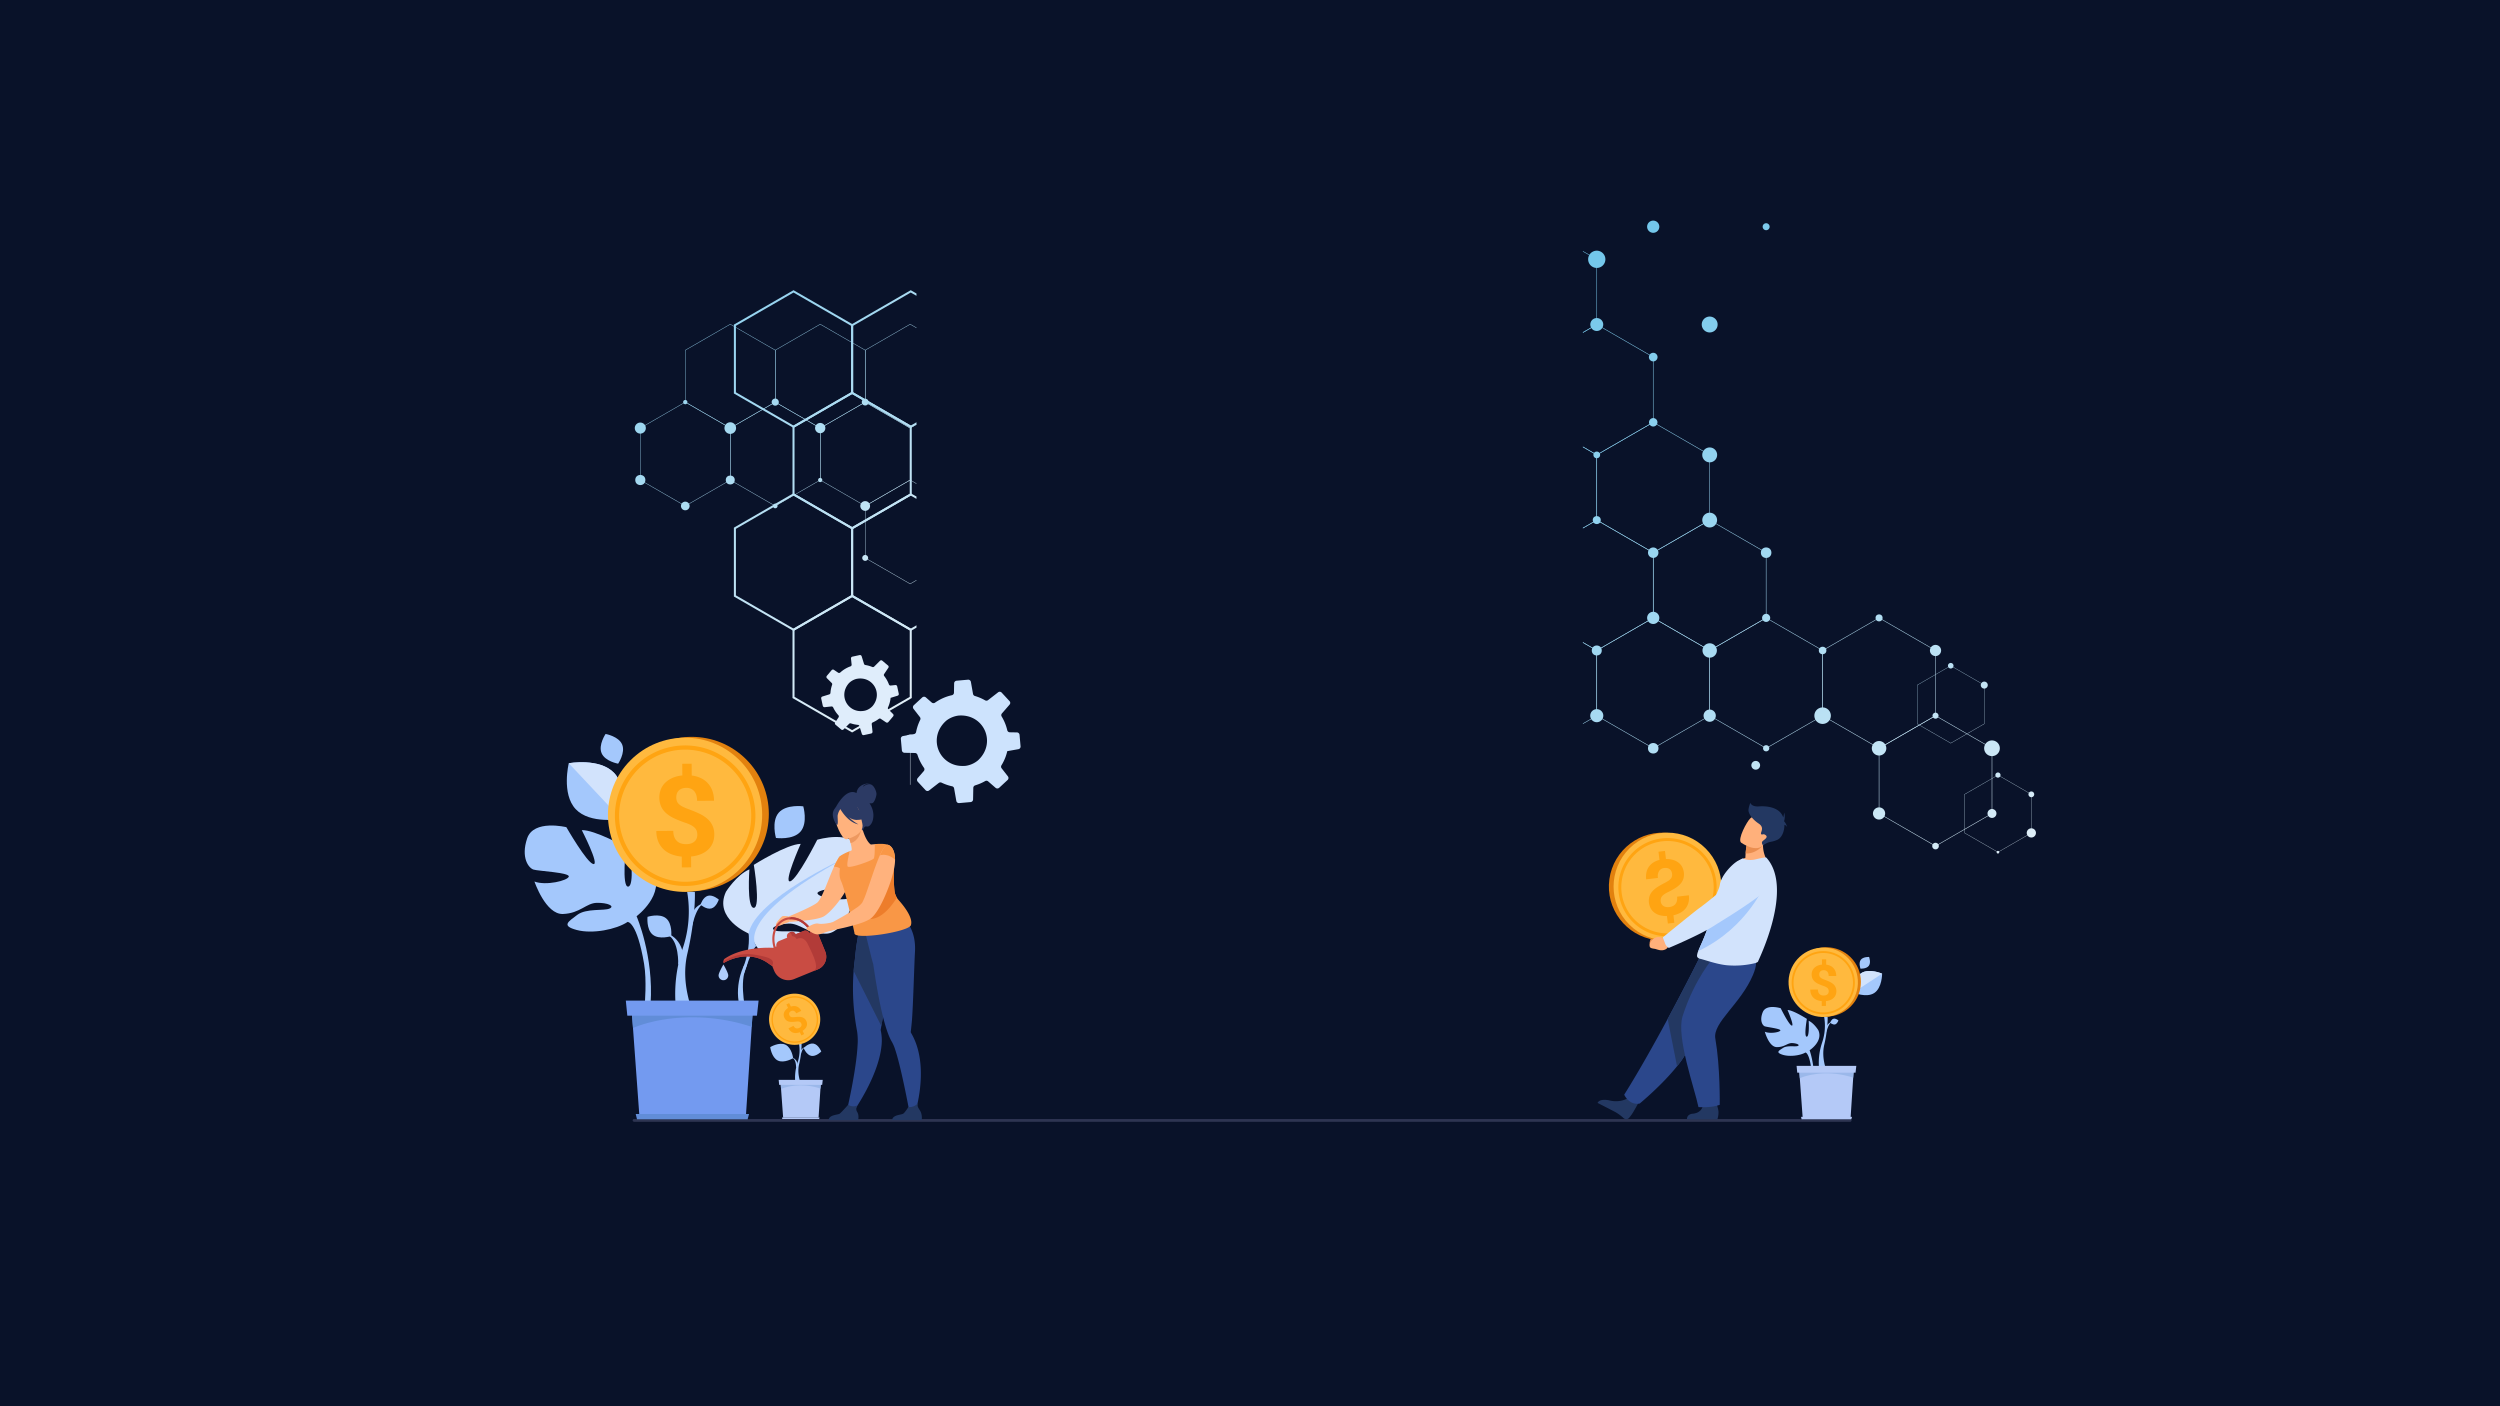 <svg id="Group_3842" data-name="Group 3842" xmlns="http://www.w3.org/2000/svg" xmlns:xlink="http://www.w3.org/1999/xlink" width="1920" height="1080" viewBox="0 0 1920 1080">
  <defs>
    <linearGradient id="linear-gradient" x1="7.808" y1="6.176" x2="-1.114" y2="-0.622" gradientUnits="objectBoundingBox">
      <stop offset="0" stop-color="#52bbe8"/>
      <stop offset="0.196" stop-color="#68c3ea"/>
      <stop offset="0.604" stop-color="#a2d8f1"/>
      <stop offset="1" stop-color="#e1eff8"/>
    </linearGradient>
    <linearGradient id="linear-gradient-2" x1="4.244" y1="5.506" x2="-0.84" y2="-1.292" xlink:href="#linear-gradient"/>
    <linearGradient id="linear-gradient-3" x1="3.95" y1="5.113" x2="-1.134" y2="-1.686" xlink:href="#linear-gradient"/>
    <linearGradient id="linear-gradient-4" x1="3.656" y1="4.72" x2="-1.429" y2="-2.079" xlink:href="#linear-gradient"/>
    <linearGradient id="linear-gradient-5" x1="6.427" y1="5.124" x2="-2.495" y2="-1.675" xlink:href="#linear-gradient"/>
    <linearGradient id="linear-gradient-6" x1="3.704" y1="4.784" x2="-1.381" y2="-2.015" xlink:href="#linear-gradient"/>
    <linearGradient id="linear-gradient-7" x1="3.409" y1="4.39" x2="-1.675" y2="-2.408" xlink:href="#linear-gradient"/>
    <linearGradient id="linear-gradient-8" x1="4.105" y1="5.321" x2="0.254" y2="0.171" xlink:href="#linear-gradient"/>
    <linearGradient id="linear-gradient-9" x1="6.405" y1="4.94" x2="-0.623" y2="-0.21" xlink:href="#linear-gradient"/>
    <linearGradient id="linear-gradient-10" x1="3.572" y1="4.607" x2="-0.279" y2="-0.542" xlink:href="#linear-gradient"/>
    <linearGradient id="linear-gradient-11" x1="3.329" y1="4.282" x2="-0.523" y2="-0.867" xlink:href="#linear-gradient"/>
    <linearGradient id="linear-gradient-12" x1="4.987" y1="3.901" x2="-2.04" y2="-1.248" xlink:href="#linear-gradient"/>
    <linearGradient id="linear-gradient-13" x1="2.795" y1="3.569" x2="-1.056" y2="-1.581" xlink:href="#linear-gradient"/>
    <linearGradient id="linear-gradient-14" x1="65.965" y1="101.579" x2="-12.009" y2="-18.813" xlink:href="#linear-gradient"/>
    <linearGradient id="linear-gradient-15" x1="37.637" y1="57.84" x2="-9.492" y2="-14.927" xlink:href="#linear-gradient"/>
    <linearGradient id="linear-gradient-16" x1="72.967" y1="112.39" x2="-26.287" y2="-40.859" xlink:href="#linear-gradient"/>
    <linearGradient id="linear-gradient-17" x1="35.134" y1="53.975" x2="-16.146" y2="-25.201" xlink:href="#linear-gradient"/>
    <linearGradient id="linear-gradient-18" x1="36.195" y1="55.602" x2="-16.903" y2="-26.365" xlink:href="#linear-gradient"/>
    <linearGradient id="linear-gradient-19" x1="28.511" y1="43.749" x2="-16.85" y2="-26.288" xlink:href="#linear-gradient"/>
    <linearGradient id="linear-gradient-20" x1="80.054" y1="123.331" x2="-28.439" y2="-44.182" xlink:href="#linear-gradient"/>
    <linearGradient id="linear-gradient-21" x1="40.923" y1="62.913" x2="-23.553" y2="-36.638" xlink:href="#linear-gradient"/>
    <linearGradient id="linear-gradient-22" x1="31.013" y1="47.604" x2="-13.749" y2="-21.497" xlink:href="#linear-gradient"/>
    <linearGradient id="linear-gradient-23" x1="23.977" y1="36.748" x2="-17.507" y2="-27.302" xlink:href="#linear-gradient"/>
    <linearGradient id="linear-gradient-24" x1="46.635" y1="71.732" x2="-20.734" y2="-32.285" xlink:href="#linear-gradient"/>
    <linearGradient id="linear-gradient-25" x1="25.086" y1="38.461" x2="-14.327" y2="-22.394" xlink:href="#linear-gradient"/>
    <linearGradient id="linear-gradient-26" x1="61.482" y1="94.656" x2="-45.678" y2="-70.8" xlink:href="#linear-gradient"/>
    <linearGradient id="linear-gradient-27" x1="47.887" y1="73.677" x2="2.717" y2="3.923" xlink:href="#linear-gradient"/>
    <linearGradient id="linear-gradient-28" x1="76.137" y1="16.008" x2="5.549" y2="1.535" xlink:href="#linear-gradient"/>
    <linearGradient id="linear-gradient-29" x1="5.181" y1="6.76" x2="0.097" y2="-0.039" xlink:href="#linear-gradient"/>
    <linearGradient id="linear-gradient-31" x1="4.887" y1="6.366" x2="-0.197" y2="-0.432" xlink:href="#linear-gradient"/>
    <linearGradient id="linear-gradient-32" x1="4.641" y1="6.037" x2="-0.443" y2="-0.761" xlink:href="#linear-gradient"/>
    <linearGradient id="linear-gradient-33" x1="4.347" y1="5.643" x2="-0.738" y2="-1.155" xlink:href="#linear-gradient"/>
    <linearGradient id="linear-gradient-34" x1="4.052" y1="5.25" x2="-1.032" y2="-1.548" xlink:href="#linear-gradient"/>
    <linearGradient id="linear-gradient-35" x1="3.758" y1="4.857" x2="-1.326" y2="-1.942" xlink:href="#linear-gradient"/>
    <linearGradient id="linear-gradient-36" x1="25.5" y1="7.11" x2="-15.374" y2="-3.778" xlink:href="#linear-gradient"/>
    <linearGradient id="linear-gradient-37" x1="3.512" y1="4.527" x2="-1.572" y2="-2.271" xlink:href="#linear-gradient"/>
    <linearGradient id="linear-gradient-38" x1="5.037" y1="4.181" x2="-3.134" y2="-2.618" xlink:href="#linear-gradient"/>
    <linearGradient id="linear-gradient-39" x1="2.971" y1="3.804" x2="-2.113" y2="-2.994" xlink:href="#linear-gradient"/>
    <linearGradient id="linear-gradient-40" x1="19.174" y1="5.425" x2="-21.7" y2="-5.464" xlink:href="#linear-gradient"/>
    <linearGradient id="linear-gradient-41" x1="3.773" y1="3.128" x2="-4.398" y2="-3.67" xlink:href="#linear-gradient"/>
    <linearGradient id="linear-gradient-42" x1="12.848" y1="3.74" x2="-28.026" y2="-7.149" xlink:href="#linear-gradient"/>
    <linearGradient id="linear-gradient-43" x1="36.625" y1="56.276" x2="-0.407" y2="-0.901" xlink:href="#linear-gradient"/>
    <linearGradient id="linear-gradient-45" x1="55.155" y1="84.887" x2="-4.002" y2="-6.45" xlink:href="#linear-gradient"/>
    <linearGradient id="linear-gradient-47" x1="57.668" y1="88.741" x2="-8.105" y2="-12.782" xlink:href="#linear-gradient"/>
    <linearGradient id="linear-gradient-49" x1="124.611" y1="192.126" x2="-3.029" y2="-4.949" xlink:href="#linear-gradient"/>
    <linearGradient id="linear-gradient-51" x1="59.739" y1="91.965" x2="-4.818" y2="-7.711" xlink:href="#linear-gradient"/>
    <linearGradient id="linear-gradient-52" x1="32.343" y1="49.657" x2="-4.426" y2="-7.104" xlink:href="#linear-gradient"/>
    <linearGradient id="linear-gradient-53" x1="80.264" y1="123.655" x2="-6.959" y2="-11.017" xlink:href="#linear-gradient"/>
    <linearGradient id="linear-gradient-54" x1="41.184" y1="63.316" x2="-6.137" y2="-9.747" xlink:href="#linear-gradient"/>
    <linearGradient id="linear-gradient-55" x1="32.542" y1="49.972" x2="-7.106" y2="-11.243" xlink:href="#linear-gradient"/>
    <linearGradient id="linear-gradient-56" x1="53.394" y1="82.144" x2="-12.568" y2="-19.672" xlink:href="#linear-gradient"/>
    <linearGradient id="linear-gradient-57" x1="69.917" y1="107.68" x2="-22.603" y2="-35.171" xlink:href="#linear-gradient"/>
    <linearGradient id="linear-gradient-58" x1="38.487" y1="59.151" x2="-16.374" y2="-25.553" xlink:href="#linear-gradient"/>
    <linearGradient id="linear-gradient-59" x1="40.524" y1="62.296" x2="-8.43" y2="-13.287" xlink:href="#linear-gradient"/>
    <linearGradient id="linear-gradient-60" x1="78.19" y1="120.452" x2="-17.569" y2="-27.399" xlink:href="#linear-gradient"/>
    <linearGradient id="linear-gradient-61" x1="39.702" y1="61.028" x2="-11.899" y2="-18.644" xlink:href="#linear-gradient"/>
    <linearGradient id="linear-gradient-62" x1="58.143" y1="89.501" x2="-23.622" y2="-36.744" xlink:href="#linear-gradient"/>
    <linearGradient id="linear-gradient-63" x1="26.826" y1="41.147" x2="-8.115" y2="-12.802" xlink:href="#linear-gradient"/>
    <linearGradient id="linear-gradient-64" x1="33.271" y1="51.098" x2="-13.843" y2="-21.646" xlink:href="#linear-gradient"/>
    <linearGradient id="linear-gradient-65" x1="28.354" y1="43.507" x2="-18.917" y2="-29.48" xlink:href="#linear-gradient"/>
    <linearGradient id="linear-gradient-66" x1="26.319" y1="40.371" x2="-13.774" y2="-21.543" xlink:href="#linear-gradient"/>
    <linearGradient id="linear-gradient-67" x1="28.614" y1="43.907" x2="-15.473" y2="-24.162" xlink:href="#linear-gradient"/>
    <linearGradient id="linear-gradient-68" x1="47.4" y1="72.914" x2="-14.079" y2="-22.011" xlink:href="#linear-gradient"/>
    <linearGradient id="linear-gradient-69" x1="54.012" y1="83.123" x2="-22.233" y2="-34.6" xlink:href="#linear-gradient"/>
    <linearGradient id="linear-gradient-70" x1="46.558" y1="71.591" x2="-24.616" y2="-38.267" xlink:href="#linear-gradient"/>
    <linearGradient id="linear-gradient-71" x1="35.194" y1="54.067" x2="-36.647" y2="-56.855" xlink:href="#linear-gradient"/>
    <linearGradient id="linear-gradient-72" x1="30.172" y1="46.314" x2="-25.016" y2="-38.896" xlink:href="#linear-gradient"/>
    <linearGradient id="linear-gradient-73" x1="34.319" y1="52.717" x2="-23.383" y2="-36.375" xlink:href="#linear-gradient"/>
    <linearGradient id="linear-gradient-74" x1="33.128" y1="50.878" x2="-21.66" y2="-33.716" xlink:href="#linear-gradient"/>
    <linearGradient id="linear-gradient-75" x1="19.37" y1="29.635" x2="-19.202" y2="-29.92" xlink:href="#linear-gradient"/>
    <linearGradient id="linear-gradient-76" x1="30.177" y1="46.321" x2="-38.127" y2="-59.141" xlink:href="#linear-gradient"/>
    <linearGradient id="linear-gradient-77" x1="21.582" y1="33.051" x2="-17.402" y2="-27.14" xlink:href="#linear-gradient"/>
    <linearGradient id="linear-gradient-78" x1="37.571" y1="57.738" x2="-48.373" y2="-74.961" xlink:href="#linear-gradient"/>
    <linearGradient id="linear-gradient-79" x1="28.453" y1="43.66" x2="-54.35" y2="-84.189" xlink:href="#linear-gradient"/>
    <linearGradient id="linear-gradient-80" x1="14.521" y1="22.145" x2="-21.8" y2="-33.926" xlink:href="#linear-gradient"/>
    <linearGradient id="linear-gradient-81" x1="26.069" y1="39.978" x2="-40.709" y2="-63.127" xlink:href="#linear-gradient"/>
    <linearGradient id="linear-gradient-82" x1="15.132" y1="23.092" x2="-29.456" y2="-45.752" xlink:href="#linear-gradient"/>
    <linearGradient id="linear-gradient-83" x1="9.747" y1="14.775" x2="-23.686" y2="-36.838" xlink:href="#linear-gradient"/>
    <linearGradient id="linear-gradient-84" x1="13.709" y1="20.894" x2="-33.513" y2="-52.016" xlink:href="#linear-gradient"/>
  </defs>
  <rect id="Rectangle_5887" data-name="Rectangle 5887" width="1920" height="1080" fill="#091229"/>
  <g id="Group_492" data-name="Group 492" transform="translate(269.607 272)">
    <g id="Group_197" data-name="Group 197" transform="translate(434.246 176.595) rotate(180)">
      <path id="Path_447" data-name="Path 447" d="M4.922.043,4.847,0,0,2.8v.347L4.847.347,39.237,20.2V59.914L4.847,79.769,0,76.971v.347l4.772,2.755.075.043L39.462,60.131l.075-.043V20.029Z" transform="translate(0)" fill="url(#linear-gradient)"/>
    </g>
    <g id="Group_201" data-name="Group 201" transform="translate(429.549 116.768) rotate(180)">
      <path id="Path_451" data-name="Path 451" d="M34.691,80.116l-.075-.043L0,60.087V20.029l.075-.043L34.691,0l.074.043L69.382,20.029V60.087l-.075.043ZM.3,59.914,34.691,79.769,69.081,59.914V20.2L34.691.346.3,20.2Z" fill="url(#linear-gradient-2)"/>
    </g>
    <g id="Group_202" data-name="Group 202" transform="translate(360.467 116.768) rotate(180)">
      <path id="Path_452" data-name="Path 452" d="M34.691,80.116l-.075-.043L0,60.087V20.029l.075-.043L34.691,0l.075.043L69.383,20.029V60.087l-.075.043ZM.3,59.914,34.691,79.769,69.083,59.914V20.2L34.691.346.3,20.2Z" transform="translate(0)" fill="url(#linear-gradient-3)"/>
    </g>
    <g id="Group_203" data-name="Group 203" transform="translate(291.385 116.768) rotate(180)">
      <path id="Path_453" data-name="Path 453" d="M34.691,80.116l-.075-.043L0,60.087V20.029l.075-.043L34.691,0l.075.043L69.382,20.029V60.087l-.074.043ZM.3,59.914,34.691,79.769,69.083,59.914V20.2L34.691.346.3,20.2Z" fill="url(#linear-gradient-4)"/>
    </g>
    <g id="Group_204" data-name="Group 204" transform="translate(434.246 56.941) rotate(180)">
      <path id="Path_454" data-name="Path 454" d="M4.922.043,4.847,0,0,2.8v.347L4.847.347,39.237,20.2V59.914L4.847,79.769,0,76.971v.347l4.772,2.755.075.043L39.462,60.131l.075-.043V20.029Z" transform="translate(0)" fill="url(#linear-gradient-5)"/>
    </g>
    <g id="Group_205" data-name="Group 205" transform="translate(395.008 56.941) rotate(180)">
      <path id="Path_455" data-name="Path 455" d="M34.691,80.116l-.075-.043L0,60.087V20.029l.075-.043L34.691,0l.075.043L69.382,20.029V60.087l-.075.043ZM.3,59.913,34.691,79.769,69.083,59.913V20.2L34.691.346.3,20.2Z" transform="translate(0 0)" fill="url(#linear-gradient-6)"/>
    </g>
    <g id="Group_206" data-name="Group 206" transform="translate(325.925 56.941) rotate(180)">
      <path id="Path_456" data-name="Path 456" d="M34.691,80.116l-.075-.043L0,60.087V20.029l.074-.043L34.691,0l.075.043L69.382,20.029V60.087l-.075.043ZM.3,59.913,34.691,79.769,69.081,59.913V20.2L34.691.346.3,20.2Z" transform="translate(0 0)" fill="url(#linear-gradient-7)"/>
    </g>
    <g id="Group_223" data-name="Group 223" transform="translate(430.629 290.541) rotate(180)">
      <path id="Path_472" data-name="Path 472" d="M45.8,105.766,0,79.325V26.441L45.8,0,91.6,26.441V79.325ZM1.564,78.422,45.8,103.961,90.033,78.422V27.343L45.8,1.805,1.564,27.343Z" transform="translate(0 0)" fill="url(#linear-gradient-8)"/>
    </g>
    <g id="Group_225" data-name="Group 225" transform="translate(434.246 212.57) rotate(180)">
      <path id="Path_474" data-name="Path 474" d="M4.4,0,0,2.539V4.344L4.4,1.805,48.633,27.344V78.422L4.4,103.961,0,101.422v1.8l4.4,2.539L50.2,79.325V26.441Z" transform="translate(0)" fill="url(#linear-gradient-9)"/>
    </g>
    <g id="Group_226" data-name="Group 226" transform="translate(385.612 212.57) rotate(180)">
      <path id="Path_475" data-name="Path 475" d="M45.8,105.766,0,79.325V26.442L45.8,0,91.6,26.442V79.325ZM1.563,78.422,45.8,103.962l44.236-25.54V27.345L45.8,1.805,1.563,27.345Z" transform="translate(0 0)" fill="url(#linear-gradient-10)"/>
    </g>
    <g id="Group_228" data-name="Group 228" transform="translate(430.629 134.598) rotate(180)">
      <path id="Path_477" data-name="Path 477" d="M45.8,105.766,0,79.324V26.441L45.8,0,91.6,26.441V79.324ZM1.564,78.421,45.8,103.961l44.234-25.54V27.343L45.8,1.805,1.564,27.343Z" transform="translate(0)" fill="url(#linear-gradient-11)"/>
    </g>
    <g id="Group_230" data-name="Group 230" transform="translate(434.246 56.628) rotate(180)">
      <path id="Path_479" data-name="Path 479" d="M4.4,0,0,2.539V4.344L4.4,1.805,48.633,27.344V78.422L4.4,103.961,0,101.422v1.8l4.4,2.539L50.2,79.325V26.441Z" transform="translate(0)" fill="url(#linear-gradient-12)"/>
    </g>
    <g id="Group_231" data-name="Group 231" transform="translate(385.612 56.628) rotate(180)">
      <path id="Path_480" data-name="Path 480" d="M45.8,105.766,0,79.325V26.441L45.8,0,91.6,26.441V79.325ZM1.563,78.422,45.8,103.961,90.033,78.422V27.343L45.8,1.805,1.563,27.343Z" transform="translate(0)" fill="url(#linear-gradient-13)"/>
    </g>
    <path id="Path_496" data-name="Path 496" d="M0,2.262A2.262,2.262,0,1,0,2.262,0,2.261,2.261,0,0,0,0,2.262Z" transform="translate(397.12 158.741) rotate(180)" fill="url(#linear-gradient-14)"/>
    <path id="Path_502" data-name="Path 502" d="M3.743,7.485A3.743,3.743,0,1,0,0,3.742,3.743,3.743,0,0,0,3.743,7.485Z" transform="translate(398.6 120.337) rotate(180)" fill="url(#linear-gradient-15)"/>
    <path id="Path_503" data-name="Path 503" d="M3.554,1.777A1.777,1.777,0,1,0,1.777,3.554,1.777,1.777,0,0,0,3.554,1.777Z" transform="translate(327.552 118.372) rotate(180)" fill="url(#linear-gradient-16)"/>
    <circle id="Ellipse_43" data-name="Ellipse 43" cx="3.44" cy="3.44" r="3.44" transform="translate(294.674 100.092) rotate(180)" fill="url(#linear-gradient-17)"/>
    <path id="Path_504" data-name="Path 504" d="M6.644,3.322A3.322,3.322,0,1,0,3.321,6.645,3.322,3.322,0,0,0,6.644,3.322Z" transform="translate(260.015 119.917) rotate(180)" fill="url(#linear-gradient-18)"/>
    <circle id="Ellipse_44" data-name="Ellipse 44" cx="3.888" cy="3.888" r="3.888" transform="translate(226.04 100.541) rotate(180)" fill="url(#linear-gradient-19)"/>
    <circle id="Ellipse_45" data-name="Ellipse 45" cx="1.626" cy="1.626" r="1.626" transform="translate(361.942 98.278) rotate(180)" fill="url(#linear-gradient-20)"/>
    <path id="Path_507" data-name="Path 507" d="M0,2.736A2.736,2.736,0,1,0,2.736,0,2.735,2.735,0,0,0,0,2.736Z" transform="translate(328.511 39.561) rotate(180)" fill="url(#linear-gradient-21)"/>
    <path id="Path_508" data-name="Path 508" d="M3.94,0A3.941,3.941,0,1,0,7.881,3.941,3.941,3.941,0,0,0,3.94,0Z" transform="translate(364.257 60.709) rotate(180)" fill="url(#linear-gradient-22)"/>
    <circle id="Ellipse_46" data-name="Ellipse 46" cx="4.252" cy="4.252" r="4.252" transform="translate(226.404 61.019) rotate(180)" fill="url(#linear-gradient-23)"/>
    <circle id="Ellipse_49" data-name="Ellipse 49" cx="2.618" cy="2.618" r="2.618" transform="translate(397.476 39.443) rotate(180)" fill="url(#linear-gradient-24)"/>
    <circle id="Ellipse_50" data-name="Ellipse 50" cx="4.475" cy="4.475" r="4.475" transform="translate(295.71 61.243) rotate(180)" fill="url(#linear-gradient-25)"/>
    <path id="Path_512" data-name="Path 512" d="M0,1.646A1.646,1.646,0,1,0,1.646,0,1.646,1.646,0,0,0,0,1.646Z" transform="translate(258.34 38.471) rotate(180)" fill="url(#linear-gradient-26)"/>
    <path id="Path_491" data-name="Path 491" d="M3.905,7.808A3.9,3.9,0,1,0,0,3.9,3.9,3.9,0,0,0,3.905,7.808Z" transform="translate(433.304 299.98) rotate(180)" fill="url(#linear-gradient-27)"/>
    <g id="Group_187" data-name="Group 187" transform="translate(434.246 330.737) rotate(180)">
      <path id="Path_437" data-name="Path 437" d="M4.7,0V34.574L0,37.286v.347l4.922-2.842L5,34.748V0Z" transform="translate(0 0)" fill="url(#linear-gradient-28)"/>
    </g>
  </g>
  <g id="Group_493" data-name="Group 493" transform="translate(9 -314)">
    <g id="Group_232" data-name="Group 232" transform="translate(1551.185 968.617) rotate(180)">
      <path id="Path_6302" data-name="Path 6302" d="M25.764,59.5l-.055-.032L0,44.624V14.874l.055-.031L25.764,0l.055.032L51.527,14.874v29.75l-.055.032ZM.223,44.5,25.764,59.242,51.3,44.5V15L25.764.258.223,15Z" fill="url(#linear-gradient-29)"/>
    </g>
    <g id="Group_338" data-name="Group 338" transform="translate(1375.185 931.617) rotate(180)">
      <path id="Path_6302-2" data-name="Path 6302" d="M25.764,59.5l-.055-.032L0,44.624V14.874l.055-.031L25.764,0l.055.032L51.527,14.874v29.75l-.055.032ZM.223,44.5,25.764,59.242,51.3,44.5V15L25.764.258.223,15Z" fill="url(#linear-gradient-29)"/>
    </g>
    <g id="Group_233" data-name="Group 233" transform="translate(1521.035 963.998) rotate(180)">
      <path id="Path_6303" data-name="Path 6303" d="M295.676,107.117l-.094-.055L252.126,81.973V31.684l.094-.053L295.676,6.541l.094.055,43.456,25.089V81.973l-.094.055ZM252.5,81.755l43.173,24.927,43.173-24.927V31.9L295.676,6.978,252.5,31.9Z" transform="translate(-252.126 -6.541)" fill="url(#linear-gradient-31)"/>
    </g>
    <g id="Group_238" data-name="Group 238" transform="translate(1515.028 884.893) rotate(180)">
      <path id="Path_6308" data-name="Path 6308" d="M25.865,59.736l-.056-.032L0,44.8V14.934L.056,14.9,25.865,0l.057.032,25.809,14.9V44.8l-.056.032ZM.224,44.672,25.865,59.477,51.508,44.672V15.063L25.865.259.224,15.063Z" fill="url(#linear-gradient-32)"/>
    </g>
    <g id="Group_239" data-name="Group 239" transform="translate(1477.672 888.893) rotate(180)">
      <path id="Path_6309" data-name="Path 6309" d="M317.906,145.623l-.094-.055-43.454-25.089V70.19l.094-.053,43.454-25.091.1.055L361.458,70.19v50.289l-.1.055Zm-43.173-25.362,43.173,24.927,43.173-24.927V70.409L317.906,45.484,274.732,70.409Z" transform="translate(-274.358 -45.047)" fill="url(#linear-gradient-33)"/>
    </g>
    <g id="Group_240" data-name="Group 240" transform="translate(1390.951 888.893) rotate(180)">
      <path id="Path_6310" data-name="Path 6310" d="M362.37,145.623l-.094-.055L318.82,120.479V70.19l.1-.053L362.37,45.047l.1.055L405.92,70.19v50.289l-.094.055ZM319.2,120.261l43.172,24.927,43.173-24.927V70.409L362.37,45.484,319.2,70.409Z" transform="translate(-318.82 -45.047)" fill="url(#linear-gradient-34)"/>
    </g>
    <g id="Group_241" data-name="Group 241" transform="translate(1304.227 888.893) rotate(180)">
      <path id="Path_6311" data-name="Path 6311" d="M406.833,145.623l-.1-.055-43.454-25.089V70.19l.1-.053,43.454-25.091.094.055L450.383,70.19v50.289l-.1.055Zm-43.173-25.362,43.173,24.927,43.173-24.927V70.409L406.833,45.484,363.659,70.409Z" transform="translate(-363.283 -45.047)" fill="url(#linear-gradient-35)"/>
    </g>
    <g id="Group_242" data-name="Group 242" transform="translate(1217.505 870.004) rotate(180)">
      <path id="Path_6312" data-name="Path 6312" d="M418.58,117.094l-10.458-6.038V61.2l10.458-6.038v-.435l-10.74,6.2-.094.054v50.287l10.834,6.255Z" transform="translate(-407.746 -54.731)" fill="url(#linear-gradient-36)"/>
    </g>
    <g id="Group_244" data-name="Group 244" transform="translate(1347.588 813.789) rotate(180)">
      <path id="Path_6314" data-name="Path 6314" d="M384.6,184.129l-.094-.055-43.456-25.089V108.7l.094-.055L384.6,83.553l.094.055L428.15,108.7v50.289l-.094.055Zm-43.173-25.362L384.6,183.692l43.172-24.925V108.915L384.6,83.99l-43.173,24.925Z" transform="translate(-341.052 -83.553)" fill="url(#linear-gradient-37)"/>
    </g>
    <g id="Group_245" data-name="Group 245" transform="translate(1260.867 813.788) rotate(180)">
      <path id="Path_6315" data-name="Path 6315" d="M439.71,177.546l-10.646,6.146-43.173-24.926V108.914l43.173-24.926,10.646,6.146V89.7l-10.552-6.092-.094-.054-43.456,25.089-.094.054v50.287l43.456,25.089.094.055,10.646-6.146Z" transform="translate(-385.514 -83.553)" fill="url(#linear-gradient-38)"/>
    </g>
    <g id="Group_247" data-name="Group 247" transform="translate(1304.227 738.684) rotate(180)">
      <path id="Path_6317" data-name="Path 6317" d="M406.833,222.634l-.1-.055-43.454-25.089V147.2l.1-.055,43.454-25.089.094.055L450.383,147.2v50.289l-.1.053Zm-43.173-25.362L406.833,222.2l43.173-24.925V147.421L406.833,122.5l-43.173,24.925Z" transform="translate(-363.283 -122.059)" fill="url(#linear-gradient-39)"/>
    </g>
    <g id="Group_248" data-name="Group 248" transform="translate(1217.505 719.795) rotate(180)">
      <path id="Path_6318" data-name="Path 6318" d="M418.58,194.106l-10.458-6.038V138.216l10.458-6.038v-.435l-10.74,6.2-.094.054v50.288l10.834,6.255Z" transform="translate(-407.746 -131.743)" fill="url(#linear-gradient-40)"/>
    </g>
    <g id="Group_251" data-name="Group 251" transform="translate(1260.867 663.579) rotate(180)">
      <path id="Path_6321" data-name="Path 6321" d="M439.71,254.558,429.064,260.7l-43.173-24.926V185.926L429.064,161l10.646,6.146v-.435l-10.552-6.092-.094-.054-43.456,25.089-.094.054V236l43.456,25.089.094.054,10.646-6.146Z" transform="translate(-385.514 -160.565)" fill="url(#linear-gradient-41)"/>
    </g>
    <g id="Group_256" data-name="Group 256" transform="translate(1217.505 569.587) rotate(180)">
      <path id="Path_6326" data-name="Path 6326" d="M418.58,271.118l-10.458-6.037V215.228l10.458-6.038v-.435l-10.74,6.2-.094.054V265.3l10.834,6.255Z" transform="translate(-407.746 -208.755)" fill="url(#linear-gradient-42)"/>
    </g>
    <path id="Path_6373" data-name="Path 6373" d="M3.538,0A3.537,3.537,0,1,0,7.074,3.537,3.537,3.537,0,0,0,3.538,0Z" transform="translate(1554.611 957.214) rotate(180)" fill="url(#linear-gradient-43)"/>
    <path id="Path_6530" data-name="Path 6530" d="M3.538,0A3.537,3.537,0,1,0,7.074,3.537,3.537,3.537,0,0,0,3.538,0Z" transform="translate(1378.611 920.214) rotate(180)" fill="url(#linear-gradient-43)"/>
    <path id="Path_6374" data-name="Path 6374" d="M2.214,4.429A2.214,2.214,0,1,0,0,2.214,2.215,2.215,0,0,0,2.214,4.429Z" transform="translate(1553.287 926.271) rotate(180)" fill="url(#linear-gradient-45)"/>
    <path id="Path_6529" data-name="Path 6529" d="M2.214,4.429A2.214,2.214,0,1,0,0,2.214,2.215,2.215,0,0,0,2.214,4.429Z" transform="translate(1377.287 889.271) rotate(180)" fill="url(#linear-gradient-45)"/>
    <path id="Path_6375" data-name="Path 6375" d="M1.992,3.984A1.992,1.992,0,1,0,0,1.992,1.992,1.992,0,0,0,1.992,3.984Z" transform="translate(1527.413 911.239) rotate(180)" fill="url(#linear-gradient-47)"/>
    <path id="Path_6531" data-name="Path 6531" d="M1.992,3.984A1.992,1.992,0,1,0,0,1.992,1.992,1.992,0,0,0,1.992,3.984Z" transform="translate(1351.413 874.239) rotate(180)" fill="url(#linear-gradient-47)"/>
    <ellipse id="Ellipse_51" data-name="Ellipse 51" cx="1.026" cy="1.026" rx="1.026" ry="1.026" transform="translate(1526.448 969.514) rotate(180)" fill="url(#linear-gradient-49)"/>
    <ellipse id="Ellipse_96" data-name="Ellipse 96" cx="1.026" cy="1.026" rx="1.026" ry="1.026" transform="translate(1350.448 932.514) rotate(180)" fill="url(#linear-gradient-49)"/>
    <path id="Path_6376" data-name="Path 6376" d="M253.893,24.59a3.43,3.43,0,1,0-3.429-3.431A3.43,3.43,0,0,0,253.893,24.59Z" transform="translate(1774.74 959.904) rotate(180)" fill="url(#linear-gradient-51)"/>
    <path id="Path_6377" data-name="Path 6377" d="M255.156,42.071a6.023,6.023,0,1,0,6.023,6.023A6.023,6.023,0,0,0,255.156,42.071Z" transform="translate(1776.004 936.769) rotate(180)" fill="url(#linear-gradient-52)"/>
    <path id="Path_6378" data-name="Path 6378" d="M275.691,10.429a2.539,2.539,0,1,0-2.539-2.54A2.538,2.538,0,0,0,275.691,10.429Z" transform="translate(1753.176 971.669) rotate(180)" fill="url(#linear-gradient-53)"/>
    <path id="Path_6379" data-name="Path 6379" d="M298.965,26.447a4.679,4.679,0,1,0-4.679-4.679A4.679,4.679,0,0,0,298.965,26.447Z" transform="translate(1733.089 960.513) rotate(180)" fill="url(#linear-gradient-54)"/>
    <circle id="Ellipse_52" data-name="Ellipse 52" cx="5.585" cy="5.585" r="5.585" transform="translate(1439.708 894.26) rotate(180)" fill="url(#linear-gradient-55)"/>
    <path id="Path_6381" data-name="Path 6381" d="M342.784,24.482a3.358,3.358,0,1,0-3.357-3.359A3.357,3.357,0,0,0,342.784,24.482Z" transform="translate(1682.184 922.869) rotate(180)" fill="url(#linear-gradient-56)"/>
    <circle id="Ellipse_53" data-name="Ellipse 53" cx="2.393" cy="2.393" r="2.393" transform="translate(1349.794 891.068) rotate(180)" fill="url(#linear-gradient-57)"/>
    <circle id="Ellipse_54" data-name="Ellipse 54" cx="4.036" cy="4.036" r="4.036" transform="translate(1264.714 892.711) rotate(180)" fill="url(#linear-gradient-58)"/>
    <path id="Path_6388" data-name="Path 6388" d="M2.686,5.373A2.686,2.686,0,1,0,0,2.686,2.686,2.686,0,0,0,2.686,5.373Z" transform="translate(1517.604 842.843) rotate(180)" fill="url(#linear-gradient-59)"/>
    <path id="Path_6389" data-name="Path 6389" d="M275.581,56.809a2.312,2.312,0,1,0,2.311,2.311A2.313,2.313,0,0,0,275.581,56.809Z" transform="translate(1753.066 922.761) rotate(180)" fill="url(#linear-gradient-60)"/>
    <path id="Path_6390" data-name="Path 6390" d="M276.545,90.047a4.291,4.291,0,1,0-4.291-4.291A4.291,4.291,0,0,0,276.545,90.047Z" transform="translate(1754.03 899.326) rotate(180)" fill="url(#linear-gradient-61)"/>
    <circle id="Ellipse_57" data-name="Ellipse 57" cx="2.708" cy="2.708" r="2.708" transform="translate(1436.832 791.244) rotate(180)" fill="url(#linear-gradient-62)"/>
    <path id="Path_6391" data-name="Path 6391" d="M322.005,54.745a6.337,6.337,0,1,0,6.337,6.337A6.337,6.337,0,0,0,322.005,54.745Z" transform="translate(1712.766 924.723) rotate(180)" fill="url(#linear-gradient-63)"/>
    <path id="Path_6392" data-name="Path 6392" d="M365.671,64.984a4.7,4.7,0,1,0-4.7-4.7A4.7,4.7,0,0,0,365.671,64.984Z" transform="translate(1669.709 923.924) rotate(180)" fill="url(#linear-gradient-64)"/>
    <path id="Path_6393" data-name="Path 6393" d="M387.893,103.467a4.684,4.684,0,1,0-4.683-4.685A4.685,4.685,0,0,0,387.893,103.467Z" transform="translate(1648.57 887.318) rotate(180)" fill="url(#linear-gradient-65)"/>
    <path id="Path_6394" data-name="Path 6394" d="M366.072,91.878a5.522,5.522,0,1,0-5.524-5.522A5.522,5.522,0,0,0,366.072,91.878Z" transform="translate(1670.11 899.926) rotate(180)" fill="url(#linear-gradient-66)"/>
    <path id="Path_6395" data-name="Path 6395" d="M410.289,65.464a5.022,5.022,0,1,0-5.022-5.022A5.022,5.022,0,0,0,410.289,65.464Z" transform="translate(1627.606 924.082) rotate(180)" fill="url(#linear-gradient-67)"/>
    <path id="Path_6396" data-name="Path 6396" d="M4.278,2.139a2.139,2.139,0,1,0-2.14,2.14A2.139,2.139,0,0,0,4.278,2.139Z" transform="translate(1491.302 827.426) rotate(180)" fill="url(#linear-gradient-68)"/>
    <circle id="Ellipse_58" data-name="Ellipse 58" cx="2.904" cy="2.904" r="2.904" transform="translate(1393.666 816.475) rotate(180)" fill="url(#linear-gradient-69)"/>
    <path id="Path_6397" data-name="Path 6397" d="M342.664,101.129a3.112,3.112,0,1,0-3.111-3.113A3.112,3.112,0,0,0,342.664,101.129Z" transform="translate(1690.065 886.552) rotate(180)" fill="url(#linear-gradient-70)"/>
    <circle id="Ellipse_59" data-name="Ellipse 59" cx="3.082" cy="3.082" r="3.082" transform="translate(1220.398 716.513) rotate(180)" fill="url(#linear-gradient-71)"/>
    <path id="Path_6398" data-name="Path 6398" d="M387.566,120.114a4.012,4.012,0,1,0,4.012,4.012A4.012,4.012,0,0,0,387.566,120.114Z" transform="translate(1648.243 862.592) rotate(180)" fill="url(#linear-gradient-72)"/>
    <circle id="Ellipse_60" data-name="Ellipse 60" cx="3.837" cy="3.837" r="3.837" transform="translate(1221.153 817.408) rotate(180)" fill="url(#linear-gradient-73)"/>
    <circle id="Ellipse_65" data-name="Ellipse 65" cx="4.041" cy="4.041" r="4.041" transform="translate(1351.442 742.508) rotate(180)" fill="url(#linear-gradient-74)"/>
    <circle id="Ellipse_66" data-name="Ellipse 66" cx="5.74" cy="5.74" r="5.74" transform="translate(1309.78 669.102) rotate(180)" fill="url(#linear-gradient-75)"/>
    <path id="Path_6404" data-name="Path 6404" d="M387.191,178.333a3.242,3.242,0,1,0-3.242-3.242A3.241,3.241,0,0,0,387.191,178.333Z" transform="translate(1647.868 813.419) rotate(180)" fill="url(#linear-gradient-76)"/>
    <path id="Path_6405" data-name="Path 6405" d="M366.148,143.453a5.68,5.68,0,1,0-5.68-5.68A5.679,5.679,0,0,0,366.148,143.453Z" transform="translate(1670.186 851.205) rotate(180)" fill="url(#linear-gradient-77)"/>
    <circle id="Ellipse_67" data-name="Ellipse 67" cx="2.576" cy="2.576" r="2.576" transform="translate(1219.892 665.938) rotate(180)" fill="url(#linear-gradient-78)"/>
    <path id="Path_6419" data-name="Path 6419" d="M342.451,249.153a2.674,2.674,0,1,0,2.674,2.674A2.674,2.674,0,0,0,342.451,249.153Z" transform="translate(1689.852 739.945) rotate(180)" fill="url(#linear-gradient-79)"/>
    <path id="Path_6421" data-name="Path 6421" d="M366.351,208.892a6.1,6.1,0,1,0,6.1,6.1A6.1,6.1,0,0,0,366.351,208.892Z" transform="translate(1670.389 778.212) rotate(180)" fill="url(#linear-gradient-80)"/>
    <path id="Path_6422" data-name="Path 6422" d="M387.227,204.115a3.316,3.316,0,1,0-3.316-3.316A3.316,3.316,0,0,0,387.227,204.115Z" transform="translate(1647.904 789.056) rotate(180)" fill="url(#linear-gradient-81)"/>
    <path id="Path_6423" data-name="Path 6423" d="M410.262,219.4a4.966,4.966,0,1,0-4.966-4.966A4.966,4.966,0,0,0,410.262,219.4Z" transform="translate(1627.579 777.661) rotate(180)" fill="url(#linear-gradient-82)"/>
    <path id="Path_6424" data-name="Path 6424" d="M411.069,234.293a6.624,6.624,0,1,0,6.624,6.624A6.622,6.622,0,0,0,411.069,234.293Z" transform="translate(1628.385 754.069) rotate(180)" fill="url(#linear-gradient-83)"/>
    <path id="Path_6429" data-name="Path 6429" d="M387.9,257.5a4.689,4.689,0,1,0-4.689-4.689A4.688,4.688,0,0,0,387.9,257.5Z" transform="translate(1648.573 740.927) rotate(180)" fill="url(#linear-gradient-84)"/>
  </g>
  <g id="Group_494" data-name="Group 494" transform="translate(-54.115 212.603)">
    <g id="Group_501" data-name="Group 501" transform="translate(644.751 550.535)">
      <g id="Group_500" data-name="Group 500">
        <g id="Group_493-2" data-name="Group 493" transform="translate(18.037 49.241)">
          <path id="Path_6850" data-name="Path 6850" d="M1919.709,1544.73c0-.055.3-6.253-2.693-7.679l.211-.2a6.107,6.107,0,0,1,3.5,4.05c.452,1.554.109,1.9.111,1.954Z" transform="translate(-1917.017 -1536.848)" fill="#a4c8fc"/>
        </g>
        <g id="Group_496" data-name="Group 496" transform="translate(0.88 38.494)">
          <path id="Path_6851" data-name="Path 6851" d="M1854.539,1500.277s1.024,7.979,5.89,10.315,11.733-1.857,11.733-1.857-1.024-7.98-5.89-10.315S1854.539,1500.277,1854.539,1500.277Z" transform="translate(-1854.539 -1497.712)" fill="#a4c8fc"/>
          <g id="Group_494-2" data-name="Group 494" transform="translate(19.084)">
            <path id="Path_6852" data-name="Path 6852" d="M1924.289,1527.969a36.142,36.142,0,0,1,1.626-15.747,29.458,29.458,0,0,0,1.173-14.51h1.954a63.91,63.91,0,0,1-1.895,15.7c-1.872,8.021,1.623,14.554.879,14.554Z" transform="translate(-1924.034 -1497.712)" fill="#a4c8fc"/>
          </g>
          <g id="Group_495" data-name="Group 495" transform="translate(23.127 2.707)">
            <path id="Path_6853" data-name="Path 6853" d="M1939.07,1513.569c.011-.041.943-5.39,3.451-6h0a4.665,4.665,0,0,0-3.342,2.444c-.592,1.111-.385,1.426-.4,1.47Z" transform="translate(-1938.756 -1507.57)" fill="#a4c8fc"/>
          </g>
        </g>
        <path id="Path_6854" data-name="Path 6854" d="M1953.785,1506.405c-3.75-.757-5.843-6.061-5.843-6.061s3.987-4.076,7.736-3.319,5.843,6.061,5.843,6.061S1957.534,1507.162,1953.785,1506.405Z" transform="translate(-1921.413 -1458.652)" fill="#a4c8fc"/>
        <g id="Group_499" data-name="Group 499">
          <path id="Path_6855" data-name="Path 6855" d="M1854.576,1388a19.656,19.656,0,1,1,27.227,5.6A19.657,19.657,0,0,1,1854.576,1388Z" transform="translate(-1851.333 -1357.533)" fill="#ffb93e"/>
          <g id="Group_497" data-name="Group 497" transform="translate(1.871 1.938)">
            <path id="Path_6856" data-name="Path 6856" d="M1885.913,1397.46a17.908,17.908,0,1,1,7.691-11.346A17.789,17.789,0,0,1,1885.913,1397.46Zm-19.114-29.021a16.841,16.841,0,1,0,23.328,4.8A16.86,16.86,0,0,0,1866.8,1368.439Z" transform="translate(-1858.148 -1364.589)" fill="#ffa412"/>
          </g>
          <g id="Group_498" data-name="Group 498" transform="translate(11.235 7.231)">
            <path id="Path_6857" data-name="Path 6857" d="M1905.717,1399.471a2.948,2.948,0,0,0-.607-.845,2.157,2.157,0,0,0-.842-.479,4.092,4.092,0,0,0-1.161-.164,10.792,10.792,0,0,0-1.557.113,28.336,28.336,0,0,1-2.862.229,8.908,8.908,0,0,1-2.413-.244,5.237,5.237,0,0,1-1.954-.947,5.921,5.921,0,0,1-2.062-4,4.976,4.976,0,0,1,.311-2.05,6.21,6.21,0,0,1,1.139-1.883,8.284,8.284,0,0,1,1.914-1.6l-1.331-2.658,2.139-1.072,1.35,2.7a7.423,7.423,0,0,1,2.391-.436,5.612,5.612,0,0,1,4.065,1.622,7.464,7.464,0,0,1,1.477,2.065l-3.864,1.935a3.641,3.641,0,0,0-1.778-1.9,2.531,2.531,0,0,0-2.142.148,3.222,3.222,0,0,0-.952.687,2.173,2.173,0,0,0-.485.818,2.028,2.028,0,0,0-.069.9,3.006,3.006,0,0,0,.3.924,2.732,2.732,0,0,0,.55.765,2.027,2.027,0,0,0,.807.459,4.105,4.105,0,0,0,1.167.161,13.8,13.8,0,0,0,1.633-.1q1.539-.165,2.857-.188a9.018,9.018,0,0,1,2.413.26,5.063,5.063,0,0,1,3.423,2.83,5.406,5.406,0,0,1,.6,2.153,4.906,4.906,0,0,1-.324,2.042,5.99,5.99,0,0,1-1.168,1.859,8.929,8.929,0,0,1-1.937,1.592l1.238,2.471-2.126,1.065-1.231-2.459a10.039,10.039,0,0,1-2.389.591,6.355,6.355,0,0,1-2.376-.154,5.688,5.688,0,0,1-2.17-1.127,6.931,6.931,0,0,1-1.763-2.317l3.864-1.935a4.263,4.263,0,0,0,.984,1.348,2.76,2.76,0,0,0,1.135.613,2.68,2.68,0,0,0,1.191.025,4.591,4.591,0,0,0,1.148-.4,3.828,3.828,0,0,0,1.022-.713,2.558,2.558,0,0,0,.572-.846,2.032,2.032,0,0,0,.142-.918A2.483,2.483,0,0,0,1905.717,1399.471Z" transform="translate(-1892.248 -1383.865)" fill="#ffa412"/>
          </g>
        </g>
      </g>
      <path id="Path_6858" data-name="Path 6858" d="M1914.3,1600.98V1601l-.391,6.021-1.456,22.356h-27.205l-1.6-22.05-.441-6.077-.019-.266Z" transform="translate(-1874.437 -1534.128)" fill="#b4c9f7"/>
      <path id="Path_6859" data-name="Path 6859" d="M1914.349,1601.039l-.392,6.021a47.658,47.658,0,0,0-15.165-2.429c-9.371,0-15.1,2.735-15.1,2.735l-.441-6.077Z" transform="translate(-1874.488 -1534.171)" fill="#9bb8ea"/>
      <path id="Path_6860" data-name="Path 6860" d="M1911.639,1602.422h-33.048l-.378-3.842h33.846Z" transform="translate(-1870.832 -1532.387)" fill="#b4c9f7"/>
      <path id="Path_6861" data-name="Path 6861" d="M1915.922,1705.188h-28.208l-.323-1.338h28.889Z" transform="translate(-1877.489 -1608.749)" fill="#b4c9f7"/>
    </g>
    <rect id="Rectangle_5897" data-name="Rectangle 5897" width="936.144" height="2.098" rx="1.049" transform="translate(539.985 646.816)" fill="#2e3552"/>
    <g id="Group_507" data-name="Group 507" transform="translate(1276.198 403.968)">
      <g id="Group_502" data-name="Group 502" transform="translate(44.802 48.401)">
        <path id="Path_6862" data-name="Path 6862" d="M2581.16,1184.522l-2.642,2.145s-7.226-2.591-8.856,5.995c0,0-.434,3.659,1.884,3.666s1.362-.4,4.644-.3,6-1.634,6.483-4.3l1.57-2.257Z" transform="translate(-2569.63 -1133.865)" fill="#ea8e50"/>
        <path id="Path_6863" data-name="Path 6863" d="M2607.579,1055.312c-2.108-2.2-1.938-3.827-1.938-3.827s24.4-19.978,26.876-21.605c1.687-1.109,19.657-17.041,28.057-26.753,4.167-4.818,9.328-2.948,15.233-1.254l4.863,1.4c5.872,1.685,7.4,9.9,2.581,13.888-13.569,11.24-36.142,23.881-40.366,26.538-10.485,6.6-31.008,14.433-31.008,14.433A13.008,13.008,0,0,1,2607.579,1055.312Z" transform="translate(-2595.75 -1000.052)" fill="#1e3d70"/>
      </g>
      <path id="Path_6864" data-name="Path 6864" d="M2448.122,1648.26s-5.922,4.437-15,2.092c0,0-7.316-1.667-8.92,1.981,0,0,11.221,5.7,14.06,7.259a34.024,34.024,0,0,1,5.952,4.463,2.943,2.943,0,0,0,4.261-.329c.494-.607,1.059-1.33,1.677-2.168,1.73-2.345,5.762-9.918,5.762-9.918Z" transform="translate(-2419.338 -1421.857)" fill="#233862"/>
      <g id="Group_505" data-name="Group 505" transform="translate(0 5.754)">
        <circle id="Ellipse_98" data-name="Ellipse 98" cx="41.404" cy="41.404" r="41.404" transform="translate(8.325 93.987) rotate(-82.238)" fill="#e2810e"/>
        <circle id="Ellipse_99" data-name="Ellipse 99" cx="41.404" cy="41.404" r="41.404" transform="translate(0 58.554) rotate(-45)" fill="#ffb93e"/>
        <g id="Group_503" data-name="Group 503" transform="translate(20.831 21.32)">
          <path id="Path_6865" data-name="Path 6865" d="M2493.386,986.789a37.724,37.724,0,1,1,26.675,11.049A37.477,37.477,0,0,1,2493.386,986.789Zm-8.8-26.675a35.473,35.473,0,1,0,35.474-35.473A35.513,35.513,0,0,0,2484.588,960.114Z" transform="translate(-2482.338 -922.391)" fill="#ffa412"/>
        </g>
        <g id="Group_504" data-name="Group 504" transform="translate(42.045 31.184)">
          <path id="Path_6866" data-name="Path 6866" d="M2571.518,999.065a4.287,4.287,0,0,0,1.314,1.45,5.382,5.382,0,0,0,1.985.826,8.063,8.063,0,0,0,2.625.071,9.657,9.657,0,0,0,2.479-.633,5.643,5.643,0,0,0,2.067-1.424,5.809,5.809,0,0,0,1.286-2.392,8.987,8.987,0,0,0,.17-3.511l9.04-1.073a14.581,14.581,0,0,1-.416,6.119,11.98,11.98,0,0,1-2.511,4.5,13.392,13.392,0,0,1-4,3.024,21.145,21.145,0,0,1-4.886,1.729l.682,5.753-4.973.59-.686-5.782a18.845,18.845,0,0,1-5.252-.555,12.647,12.647,0,0,1-4.208-1.917,10.358,10.358,0,0,1-2.935-3.217,12.517,12.517,0,0,1-1.03-9.483,11.224,11.224,0,0,1,2.339-3.946,18.976,18.976,0,0,1,3.944-3.252q2.345-1.486,5.245-2.979a29.175,29.175,0,0,0,2.983-1.724,8.61,8.61,0,0,0,1.868-1.635,4.272,4.272,0,0,0,.888-1.741,5.769,5.769,0,0,0,.082-1.983,6.285,6.285,0,0,0-.55-1.968,4.278,4.278,0,0,0-1.161-1.5,4.584,4.584,0,0,0-1.8-.876,6.777,6.777,0,0,0-2.471-.105,5.332,5.332,0,0,0-3.939,2.22,7.67,7.67,0,0,0-.929,5.4l-9.04,1.073a15.756,15.756,0,0,1,.207-5.343,11.833,11.833,0,0,1,5.272-7.564,15.641,15.641,0,0,1,4.711-2l-.748-6.3,5-.594.738,6.218a17.459,17.459,0,0,1,5.226.6,13.094,13.094,0,0,1,4.186,1.993,10.49,10.49,0,0,1,2.923,3.247,12.465,12.465,0,0,1,1.008,9.428,11.054,11.054,0,0,1-2.341,3.931,18.784,18.784,0,0,1-3.963,3.225,59.349,59.349,0,0,1-5.3,2.912,22.743,22.743,0,0,0-2.871,1.607,8.593,8.593,0,0,0-1.851,1.634,4.546,4.546,0,0,0-.926,1.819,6.218,6.218,0,0,0-.089,2.191A5.219,5.219,0,0,0,2571.518,999.065Z" transform="translate(-2559.59 -958.311)" fill="#ffa412"/>
        </g>
      </g>
      <path id="Path_6867" data-name="Path 6867" d="M2498.641,1360.555s3.606,8.314,11.929,6.786c0,0,16.986-14.027,28.636-28.6a64.722,64.722,0,0,0,8.9-13.906c7.726-17.887,28.578-44.566,41.836-58.088l-33.171-12s-10.625,21.373-24.761,47.626C2521.821,1321.291,2509.813,1342.74,2498.641,1360.555Z" transform="translate(-2473.333 -1136.407)" fill="#2b478b"/>
      <path id="Path_6868" data-name="Path 6868" d="M2620.153,1302.375l7.2,36.368a64.733,64.733,0,0,0,8.9-13.906c7.726-17.887,28.578-44.566,41.836-58.088l-33.171-12S2634.29,1276.122,2620.153,1302.375Z" transform="translate(-2561.477 -1136.407)" fill="#233862"/>
      <path id="Path_6869" data-name="Path 6869" d="M2686.425,1656.224s.362,6.635-7.682,7.52c0,0-4.6.024-4.609,4.247l23.376.074a18.177,18.177,0,0,0,.843-5.351c.126-2.8-2.716-10.126-2.716-10.126Z" transform="translate(-2600.635 -1424.997)" fill="#233862"/>
      <path id="Path_6870" data-name="Path 6870" d="M2683.273,1250.861s-14.777,16.238-24.157,45.491c-5.1,15.916,9.354,55.933,12.173,69.837,0,0,9.7.823,16.33-1.741,0,0,.5-28.717-3.375-50.85-2.17-12.387,19.456-26.492,28.906-48.874,6.429-15.227-1.391-14.968-11-15.334Z" transform="translate(-2588.955 -1132.519)" fill="#2b478b"/>
      <path id="Path_6871" data-name="Path 6871" d="M2812.065,938.009c8.221,4.643,25.053.361,25.053.361s-6.835-7.814-3.729-20.4l-6.455,3.278L2820,924.771a57.609,57.609,0,0,0-.76,6.215c-.079,1.028-.15,2.176-.2,3.431A21.569,21.569,0,0,0,2812.065,938.009Z" transform="translate(-2700.689 -892.11)" fill="#ffb07b"/>
      <path id="Path_6872" data-name="Path 6872" d="M2702.279,1052.138c0,1.445,1.665,2.137,2.019,2.207,3.316.606,12.575,4.208,20.916,5.033a66.874,66.874,0,0,0,20.708-1.4c.949-.191,3.176-.79,3.334-1.7.2-.993,27.632-55.927,6.3-79.525-.5-.553-4.711.444-8.56,1.357a15.8,15.8,0,0,1-9.729-.8l-3.611,1.9c-4.434,2.471-12.823,11.249-13.8,18.136-.5,3.5-2.5,6.1-3.081,9.178q-.323,1.71-.659,3.338-.655,3.192-1.35,6.079c-1.254,5.209-2.579,9.694-3.879,13.568-1.383,4.113-2.74,7.535-3.953,10.4-1.573,3.712-2.9,6.485-3.731,8.609A10.608,10.608,0,0,0,2702.279,1052.138Z" transform="translate(-2621.051 -934.635)" fill="#d2e3fc"/>
      <path id="Path_6873" data-name="Path 6873" d="M2705.639,1097.769c38.727-18.246,52.139-53.281,52.139-53.281s-31.464,11.607-39.226,14.628q-.655,3.192-1.35,6.079c-1.254,5.209-2.578,9.694-3.879,13.568-1.383,4.113-2.741,7.535-3.953,10.4C2707.8,1092.871,2706.469,1095.645,2705.639,1097.769Z" transform="translate(-2623.489 -983.885)" fill="#a4c8fc"/>
      <g id="Group_506" data-name="Group 506" transform="translate(44.802 50.132)">
        <path id="Path_6874" data-name="Path 6874" d="M2584.322,1199.444l-3.347,1.227s-6.7-4.738-10.874,2.969c0,0-1.51,3.366.88,4.1s1.52.043,4.878,1.161,6.666.313,7.934-2.086l2.274-1.669Z" transform="translate(-2569.631 -1146.266)" fill="#ffb07b"/>
        <path id="Path_6875" data-name="Path 6875" d="M2608.337,1064.268c-1.238-3.228-1.8-4.691-1.8-4.691s25.287-20.611,27.864-22.379c1.755-1.205,19.235-14.271,27.757-24.453a17.835,17.835,0,0,1,17.339-6.008l5.308,1.113a7.894,7.894,0,0,1,3.52,13.72c-14,12-37.622,25.929-42.026,28.825-10.932,7.189-35.113,17.264-35.113,17.264A6.226,6.226,0,0,1,2608.337,1064.268Z" transform="translate(-2596.401 -1006.358)" fill="#d2e3fc"/>
      </g>
      <path id="Path_6876" data-name="Path 6876" d="M2838.19,939.645c8.085.454,13.343-6.221,13.343-6.221a64.175,64.175,0,0,1-5.648-3.515l-6.934,3.522A57.524,57.524,0,0,0,2838.19,939.645Z" transform="translate(-2719.64 -900.77)" fill="#ea8e50"/>
      <path id="Path_6877" data-name="Path 6877" d="M2823.77,880.654s12.25,8.791,17.608,1.078,10.546-11.773,2.951-17.712-11.175-4.063-13.59-1.923S2820.721,878.168,2823.77,880.654Z" transform="translate(-2708.665 -850.08)" fill="#ffb07b"/>
      <path id="Path_6878" data-name="Path 6878" d="M2846.21,828.849a19.72,19.72,0,0,1,1.427-5.051s.769,3.185,6.588,2.745,15.044.572,18.118,7.2c.2.422.37.857.525,1.3a15.363,15.363,0,0,0,.69-3.673c1.106,2.855,0,6.426,0,6.426h0c.017.1.031.208.045.313,1.284,1.086,2.363,4.462,2.363,4.462a4.044,4.044,0,0,0-2.176-1.934c.026,5.16-2.067,10.205-5.74,11.707-5.371,2.2-5.329.521-10.731,4.1,0,0-1.449-1.8-.46-3.006s4.721-2.965,2.635-4.722-2.854.22-3.624-.988,3.075-4.722-1.866-8.016S2845.771,831.814,2846.21,828.849Z" transform="translate(-2725.43 -823.798)" fill="#233862"/>
    </g>
    <g id="Group_550" data-name="Group 550" transform="translate(457.091 328.764)">
      <g id="Group_548" data-name="Group 548" transform="translate(0 0)">
        <g id="Group_540" data-name="Group 540" transform="translate(109.762 176.006)">
          <path id="Path_6949" data-name="Path 6949" d="M1575.776,1214.624c-.006-.165.908-18.841-8.114-23.138l.637-.612c4.133,1.443,8.714,5.905,10.547,12.2,1.362,4.682.327,5.71.333,5.887Z" transform="translate(-1567.662 -1190.875)" fill="#a4c8fc"/>
        </g>
        <g id="Group_543" data-name="Group 543" transform="translate(94.228 143.627)">
          <path id="Path_6950" data-name="Path 6950" d="M1511.179,1139.88s-1.031,9.607,4,13.693,14.223,1.1,14.223,1.1,1.031-9.607-4-13.693S1511.179,1139.88,1511.179,1139.88Z" transform="translate(-1511.092 -1120.744)" fill="#a4c8fc"/>
          <g id="Group_541" data-name="Group 541" transform="translate(21.341)">
            <path id="Path_6951" data-name="Path 6951" d="M1589.572,1164.126a108.918,108.918,0,0,1,4.9-47.445,88.769,88.769,0,0,0,3.534-43.715h5.885c.152.853.561,20.451-5.707,47.31-5.64,24.169,4.892,43.85,2.65,43.85Z" transform="translate(-1588.805 -1072.966)" fill="#a4c8fc"/>
          </g>
          <g id="Group_542" data-name="Group 542" transform="translate(33.521 8.156)">
            <path id="Path_6952" data-name="Path 6952" d="M1634.108,1120.741c.031-.125,2.84-16.24,10.4-18.073h0a14.056,14.056,0,0,0-10.07,7.362c-1.784,3.349-1.16,4.3-1.193,4.43Z" transform="translate(-1633.162 -1102.668)" fill="#a4c8fc"/>
          </g>
        </g>
        <path id="Path_6953" data-name="Path 6953" d="M1266.4,921.714s-8.151-11.51-17.41-14.889c0,0,3.462,27-1.6,27.33S1245.7,903.8,1245.7,903.8s-24.117-13.391-33.911-13.019c0,0,13.865,26.975,8.876,26.052s-20.721-28.322-20.721-28.322-25.168-6.2-30.136,8.637,1.188,22.765,4.9,23.928,27.921,2.266,27.109,5.371-17.442,7.173-26.386,3.813c0,0,8.6,25.405,21.866,24.922s17.829-8.412,26.033-8.562,14.044,2.4,9.831,4.358-17.948-.329-24.873,4.893-12.468,8.364-.364,11.6,30.373-.417,39.042-6.194c.025-.017,7.1-.578,12.667,32.165,2.147,12.623.5,31.348.5,31.348l4.492-.684c2.493-36.7-10.754-67.215-10.754-67.215S1276.349,940.264,1266.4,921.714Z" transform="translate(-1167.954 -794.6)" fill="#a4c8fc"/>
        <path id="Path_6954" data-name="Path 6954" d="M1742.665,993.431s-27.079-11.377-17.386-32.076c0,0,8.162-12.959,18-17.168,0,0-2.166,29.475,3.344,29.539s.045-33.018.045-33.018,25.362-15.938,36-16.111c0,0-13.447,30.064-8.091,28.77s20.8-31.928,20.8-31.928,26.925-8.206,33.184,7.592.051,24.754-3.908,26.233-30.141,4.1-29.078,7.418,19.334,6.752,28.834,2.582c0,0-7.828,28.052-22.242,28.309s-19.827-8.072-28.731-7.752-15.086,3.427-10.4,5.3,19.441-1.412,27.257,3.843,14.011,8.336,1.077,12.551-36.893,5.208-42.8-4.44Z" transform="translate(-1570.714 -817.877)" fill="#d2e3fc"/>
        <g id="Group_544" data-name="Group 544" transform="translate(163.755 117.669)">
          <path id="Path_6955" data-name="Path 6955" d="M1857.515,978.438s-68.687,31.159-73.915,57.885c0,0,1.646,11.506-3.985,25.554l.577,5.093s5.509-18.161,9.315-21C1789.506,1045.971,1771.012,1025.369,1857.515,978.438Z" transform="translate(-1775.404 -978.438)" fill="#a4c8fc"/>
          <path id="Path_6956" data-name="Path 6956" d="M1768.492,1272.948s-9.106,17.942-.537,37.558l2.743-1.08s-5.28-22.077-.8-33.988S1768.492,1272.948,1768.492,1272.948Z" transform="translate(-1764.281 -1189.509)" fill="#a4c8fc"/>
        </g>
        <path id="Path_6957" data-name="Path 6957" d="M1322.09,718.571c11.1,11.81,5.325,35.264,5.325,35.264s-23.768,4.306-34.866-7.5-5.325-35.264-5.325-35.264S1310.992,706.762,1322.09,718.571Z" transform="translate(-1253.383 -666.264)" fill="#a4c8fc"/>
        <path id="Path_6958" data-name="Path 6958" d="M1326.055,718.571c11.1,11.81,5.325,35.264,5.325,35.264l-40.191-42.768S1314.957,706.762,1326.055,718.571Z" transform="translate(-1257.348 -666.264)" fill="#d2e3fc"/>
        <path id="Path_6959" data-name="Path 6959" d="M1886.445,852.421c-5.792,6.709-18.878,4.9-18.878,4.9s-3.7-12.683,2.1-19.392,18.878-4.9,18.878-4.9S1892.236,845.712,1886.445,852.421Z" transform="translate(-1674.606 -755.13)" fill="#a4c8fc"/>
        <path id="Path_6960" data-name="Path 6960" d="M1667.985,1093.009c-3.882,1.077-8.377-2.906-8.377-2.906s1.8-5.729,5.683-6.806,8.376,2.906,8.376,2.906S1671.867,1091.932,1667.985,1093.009Z" transform="translate(-1524.597 -936.699)" fill="#a4c8fc"/>
        <path id="Path_6961" data-name="Path 6961" d="M1396.888,639.263c2.661,6.311-3.074,14.755-3.074,14.755s-10.05-1.788-12.711-8.1,3.074-14.755,3.074-14.755S1394.227,632.953,1396.888,639.263Z" transform="translate(-1322.06 -608.859)" fill="#a4c8fc"/>
        <g id="Group_547" data-name="Group 547" transform="translate(39.392)">
          <circle id="Ellipse_102" data-name="Ellipse 102" cx="59.222" cy="59.222" r="59.222" transform="translate(5.126 83.753) rotate(-45)" fill="#e2810e"/>
          <circle id="Ellipse_103" data-name="Ellipse 103" cx="59.223" cy="59.223" r="59.223" transform="translate(0 84.398) rotate(-45)" fill="#ffb93e"/>
          <g id="Group_545" data-name="Group 545" transform="translate(29.874 31.126)">
            <path id="Path_6962" data-name="Path 6962" d="M1480.9,770.786a53.958,53.958,0,1,1,35.881-20.447A53.607,53.607,0,0,1,1480.9,770.786Zm-13.079-103.877a50.739,50.739,0,1,0,56.68,44A50.8,50.8,0,0,0,1467.819,666.909Z" transform="translate(-1420.191 -663.285)" fill="#ffa412"/>
          </g>
          <g id="Group_546" data-name="Group 546" transform="translate(61.699 45.159)">
            <path id="Path_6963" data-name="Path 6963" d="M1567.552,768.93a8.9,8.9,0,0,0-.518-3.093,6.5,6.5,0,0,0-1.639-2.416,12.3,12.3,0,0,0-2.92-1.989,32.534,32.534,0,0,0-4.36-1.768,84.929,84.929,0,0,1-8.042-3.186,26.871,26.871,0,0,1-6.2-3.869,15.8,15.8,0,0,1-4.024-5.161,17.83,17.83,0,0,1-.255-13.559,15,15,0,0,1,3.568-5.131,18.716,18.716,0,0,1,5.584-3.576,24.968,24.968,0,0,1,7.309-1.789l-.064-8.956,7.208-.051.065,9.081a22.38,22.38,0,0,1,7.043,2,16.924,16.924,0,0,1,8.833,9.793,22.526,22.526,0,0,1,1.248,7.545l-13.02.093q-.036-5.022-2.283-7.5a7.622,7.622,0,0,0-5.988-2.448,9.693,9.693,0,0,0-3.487.591,6.571,6.571,0,0,0-2.4,1.565,6.126,6.126,0,0,0-1.38,2.333,9,9,0,0,0-.43,2.891,8.251,8.251,0,0,0,.47,2.8,6.1,6.1,0,0,0,1.571,2.312,12.315,12.315,0,0,0,2.943,1.987,41.6,41.6,0,0,0,4.542,1.914q4.381,1.6,7.976,3.291a27.171,27.171,0,0,1,6.178,3.911,15.256,15.256,0,0,1,5.494,12.2,16.312,16.312,0,0,1-1.237,6.621,14.816,14.816,0,0,1-3.591,5.09,18.094,18.094,0,0,1-5.629,3.473,26.978,26.978,0,0,1-7.354,1.727l.06,8.327-7.163.051-.059-8.286a30.229,30.229,0,0,1-7.243-1.58,19.166,19.166,0,0,1-6.221-3.576,17.145,17.145,0,0,1-4.367-5.933,20.869,20.869,0,0,1-1.684-8.609l13.02-.093a12.858,12.858,0,0,0,.869,4.953,8.317,8.317,0,0,0,2.253,3.165,8.072,8.072,0,0,0,3.188,1.651,13.808,13.808,0,0,0,3.63.455,11.548,11.548,0,0,0,3.713-.57,7.7,7.7,0,0,0,2.67-1.526,6.127,6.127,0,0,0,1.605-2.292A7.473,7.473,0,0,0,1567.552,768.93Z" transform="translate(-1536.083 -714.387)" fill="#ffa412"/>
          </g>
        </g>
      </g>
      <g id="Group_549" data-name="Group 549" transform="translate(77.657 227.082)">
        <path id="Path_6964" data-name="Path 6964" d="M1559.475,1384.1l0,.048-1.18,18.142-4.385,67.356h-81.968l-4.826-66.434-1.33-18.31-.058-.8Z" transform="translate(-1461.612 -1382.119)" fill="#739af0"/>
        <path id="Path_6965" data-name="Path 6965" d="M1559.624,1384.279l-1.179,18.142a143.6,143.6,0,0,0-45.692-7.319c-28.233,0-45.487,8.242-45.487,8.242l-1.33-18.31Z" transform="translate(-1461.766 -1382.245)" fill="#618dd8"/>
        <path id="Path_6966" data-name="Path 6966" d="M1551.46,1388.448h-99.571l-1.14-11.576h101.976Z" transform="translate(-1450.749 -1376.872)" fill="#739af0"/>
        <path id="Path_6967" data-name="Path 6967" d="M1564.364,1698.071h-84.988l-.973-4.032h87.041Z" transform="translate(-1470.809 -1606.943)" fill="#618dd8"/>
      </g>
    </g>
    <g id="Group_560" data-name="Group 560" transform="translate(1406.76 503.841)">
      <g id="Group_558" data-name="Group 558" transform="translate(0 0)">
        <g id="Group_553" data-name="Group 553" transform="translate(44.18 64.605)">
          <g id="Group_551" data-name="Group 551">
            <path id="Path_6968" data-name="Path 6968" d="M1255.148,1463.76a49,49,0,0,1,2.2-21.341,39.922,39.922,0,0,0,1.59-19.663h2.648c.068.384.252,9.2-2.567,21.28-2.537,10.871,2.2,19.724,1.192,19.724Z" transform="translate(-1254.803 -1422.755)" fill="#a4c8fc"/>
          </g>
          <g id="Group_552" data-name="Group 552" transform="translate(5.479 3.669)">
            <path id="Path_6969" data-name="Path 6969" d="M1275.181,1444.245c.014-.056,1.277-7.305,4.676-8.13h0a6.323,6.323,0,0,0-4.53,3.312c-.8,1.506-.522,1.933-.537,1.993Z" transform="translate(-1274.755 -1436.115)" fill="#a4c8fc"/>
          </g>
        </g>
        <path id="Path_6970" data-name="Path 6970" d="M1137.723,1412.588s-3.326-5.4-7.384-7.188c0,0,.772,12.218-1.51,12.221s.121-13.676.121-13.676-10.437-6.709-14.844-6.826c0,0,5.442,12.51,3.229,11.951s-8.481-13.313-8.481-13.313-11.118-3.513-13.777,3-.126,10.253,1.508,10.883,12.467,1.826,12.013,3.2-8.037,2.715-11.954.947c0,0,3.124,11.653,9.093,11.82s8.247-3.259,11.934-3.089,6.234,1.483,4.287,2.241-8.047-.667-11.307,1.476-5.839,3.393-.5,5.194,13.646.693,17.7-1.649c.012-.007,3.2-.054,4.754,14.805.6,5.728-.686,14.085-.686,14.085l2.036-.177a71.941,71.941,0,0,0-2.88-30.483S1141.65,1421.2,1137.723,1412.588Z" transform="translate(-1093.919 -1337.88)" fill="#a4c8fc"/>
        <path id="Path_6971" data-name="Path 6971" d="M1290.419,1431.771c-1.746.484-3.768-1.307-3.768-1.307s.81-2.577,2.556-3.062,3.768,1.307,3.768,1.307S1292.165,1431.286,1290.419,1431.771Z" transform="translate(-1233.726 -1361.461)" fill="#a4c8fc"/>
        <g id="Group_554" data-name="Group 554" transform="translate(70.735 18.498)">
          <path id="Path_6972" data-name="Path 6972" d="M1357.556,1295.7c-6.1,3.993-6.048,14.858-6.048,14.858s9.939,4.39,16.037.4,6.048-14.859,6.048-14.859S1363.654,1291.7,1357.556,1295.7Z" transform="translate(-1351.508 -1283.263)" fill="#a4c8fc"/>
          <path id="Path_6973" data-name="Path 6973" d="M1357.556,1295.7c-6.1,3.993-6.048,14.858-6.048,14.858l22.085-14.462S1363.654,1291.7,1357.556,1295.7Z" transform="translate(-1351.508 -1283.263)" fill="#d2e3fc"/>
          <path id="Path_6974" data-name="Path 6974" d="M1369.893,1257.063c-1.829,2.479-.212,6.776-.212,6.776s4.583.279,6.413-2.2.212-6.776.212-6.776S1371.722,1254.584,1369.893,1257.063Z" transform="translate(-1364.212 -1254.853)" fill="#a4c8fc"/>
        </g>
        <g id="Group_557" data-name="Group 557" transform="translate(12.221)">
          <circle id="Ellipse_104" data-name="Ellipse 104" cx="26.639" cy="26.639" r="26.639" transform="translate(0 37.673) rotate(-45)" fill="#e2810e"/>
          <circle id="Ellipse_105" data-name="Ellipse 105" cx="26.639" cy="26.639" r="26.639" transform="matrix(0.998, -0.065, 0.065, 0.998, 7.05, 13.116)" fill="#ffb93e"/>
          <g id="Group_555" data-name="Group 555" transform="translate(11.132 14.001)">
            <path id="Path_6975" data-name="Path 6975" d="M1206.266,1286.832a24.27,24.27,0,1,1,16.139-9.2A24.112,24.112,0,0,1,1206.266,1286.832Zm-5.883-46.724a22.823,22.823,0,1,0,25.495,19.793A22.848,22.848,0,0,0,1200.383,1240.108Z" transform="translate(-1178.96 -1238.477)" fill="#ffa412"/>
          </g>
          <g id="Group_556" data-name="Group 556" transform="translate(25.447 20.313)">
            <path id="Path_6976" data-name="Path 6976" d="M1245.243,1286a4.006,4.006,0,0,0-.233-1.391,2.931,2.931,0,0,0-.737-1.087,5.532,5.532,0,0,0-1.314-.894,14.631,14.631,0,0,0-1.961-.8,38.242,38.242,0,0,1-3.617-1.433,12.066,12.066,0,0,1-2.789-1.74,7.107,7.107,0,0,1-1.81-2.321,8.023,8.023,0,0,1-.114-6.1,6.743,6.743,0,0,1,1.6-2.308,8.42,8.42,0,0,1,2.512-1.609,11.238,11.238,0,0,1,3.287-.8l-.029-4.028,3.242-.023.029,4.085a10.068,10.068,0,0,1,3.168.9,7.609,7.609,0,0,1,3.973,4.405,10.129,10.129,0,0,1,.561,3.394l-5.856.042a4.936,4.936,0,0,0-1.027-3.372,3.43,3.43,0,0,0-2.693-1.1,4.358,4.358,0,0,0-1.568.266,2.948,2.948,0,0,0-1.079.7,2.752,2.752,0,0,0-.621,1.049,4.048,4.048,0,0,0-.193,1.3,3.711,3.711,0,0,0,.212,1.259,2.745,2.745,0,0,0,.707,1.04,5.547,5.547,0,0,0,1.323.894,18.772,18.772,0,0,0,2.043.861q1.97.72,3.588,1.48a12.22,12.22,0,0,1,2.779,1.759,6.862,6.862,0,0,1,2.471,5.489,7.332,7.332,0,0,1-.556,2.978,6.657,6.657,0,0,1-1.615,2.289,8.136,8.136,0,0,1-2.532,1.562,12.147,12.147,0,0,1-3.308.777l.027,3.746-3.222.023-.027-3.727a13.573,13.573,0,0,1-3.258-.711,8.617,8.617,0,0,1-2.8-1.608,7.713,7.713,0,0,1-1.965-2.669,9.386,9.386,0,0,1-.757-3.872l5.857-.042a5.78,5.78,0,0,0,.391,2.228,3.739,3.739,0,0,0,1.013,1.423,3.63,3.63,0,0,0,1.434.743,6.205,6.205,0,0,0,1.633.2,5.192,5.192,0,0,0,1.67-.256,3.469,3.469,0,0,0,1.2-.686,2.764,2.764,0,0,0,.722-1.031A3.361,3.361,0,0,0,1245.243,1286Z" transform="translate(-1231.088 -1261.464)" fill="#ffa412"/>
          </g>
        </g>
      </g>
      <g id="Group_559" data-name="Group 559" transform="translate(27.127 102.143)">
        <path id="Path_6977" data-name="Path 6977" d="M1241.61,1562.708l0,.021-.531,8.16-1.972,30.3h-36.87l-2.171-29.882-.6-8.236-.026-.361Z" transform="translate(-1197.591 -1561.814)" fill="#b4c9f7"/>
        <path id="Path_6978" data-name="Path 6978" d="M1241.677,1562.786l-.531,8.16a64.592,64.592,0,0,0-20.552-3.292c-12.7,0-20.461,3.707-20.461,3.707l-.6-8.236Z" transform="translate(-1197.66 -1561.871)" fill="#9bb8ea"/>
        <path id="Path_6979" data-name="Path 6979" d="M1238.005,1564.661h-44.788l-.513-5.207h45.869Z" transform="translate(-1192.705 -1559.454)" fill="#b4c9f7"/>
        <path id="Path_6980" data-name="Path 6980" d="M1243.81,1703.932h-38.228l-.438-1.814H1244.3Z" transform="translate(-1201.728 -1662.942)" fill="#b4c9f7"/>
      </g>
    </g>
    <g id="Group_561" data-name="Group 561" transform="translate(605.99 388.895)">
      <path id="Path_6981" data-name="Path 6981" d="M1880.185,1140.623s-4.21-.821-5.173,0-5.529,5.461-4.552,6.984,5.665-1.261,6.64-1.523,3.7-1.327,3.7-1.327Z" transform="translate(-1826.349 -1038.283)" fill="#ffb27d"/>
      <path id="Path_6982" data-name="Path 6982" d="M2069.162,1313.188l4.513,1.681s19.6-27.19,22.018-51.112a36.339,36.339,0,0,0-.645-12.23s.191-1.094.527-3.029c.155-.9.346-1.99.564-3.235.637-3.652,1.514-8.648,2.517-14.338,2.307-13.093,5.3-29.83,7.617-42.134l-1.216-.391-13.159-4.245-2.719-8.637-9.8-2.579s-2.189,4.282-4.146,24.508c-.361,2.653-.688,5.579-.936,8.752a173.172,173.172,0,0,0,.933,35.43q.674,5.273,1.72,10.874a48.529,48.529,0,0,1,.376,10.738C2076.341,1282.8,2069.162,1313.188,2069.162,1313.188Z" transform="translate(-1970.584 -1061.99)" fill="#2b478b"/>
      <path id="Path_6983" data-name="Path 6983" d="M2087.868,1206.2l21.277,42.3c.154-.9.346-1.99.564-3.235.637-3.652,1.514-8.648,2.517-14.338,2.307-13.093,5.3-29.83,7.617-42.134l-1.216-.391-13.159-4.245-2.72-8.637-9.8-2.579s-2.189,4.282-4.146,24.508C2088.443,1200.1,2088.115,1203.026,2087.868,1206.2Z" transform="translate(-1984.153 -1061.99)" fill="#233862"/>
      <path id="Path_6984" data-name="Path 6984" d="M2121.954,1165.37l.492-4.224c8.252,2.192,30.3-6.124,30.3-6.124s7.994,7.026,6.945,23.871c-.512,8.222-1.448,43.157-2.426,53.5-.353,3.747-.663,6.413-.789,7.478a.019.019,0,0,0,0,.01,1.48,1.48,0,0,0,.24.915,48.581,48.581,0,0,1,3.608,7.587c9.593,25.563-1.477,57.043-1.477,57.043l-2.873-1.158s-6.3-35.034-11.419-50.511a30.673,30.673,0,0,0-2.465-5.921c-2.226-3.592-4.291-9.461-6.166-16.441-3.543-13.2-6.4-30.366-8.293-43.618C2127.366,1187.784,2121.954,1165.37,2121.954,1165.37Z" transform="translate(-2008.879 -1048.993)" fill="#2b478b"/>
      <path id="Path_6985" data-name="Path 6985" d="M1906.234,1018.113l.615,4.133s.273,0,.751-.034c1.5-.1,5.158-.307,9.291-.752,6.216-.615,13.594-1.708,16.532-3.518,4.474-2.732,11.818-11.1,16.6-19.47a5.466,5.466,0,0,0,.342-.615c2.493-4.44,4.235-8.847,4.372-12.365a17.667,17.667,0,0,0-.58-5.6,14.284,14.284,0,0,0-2.528-5.055,2.562,2.562,0,0,0-.478-.581,11.8,11.8,0,0,0-3.245-2.766c-.82-.342-1.708.068-2.63,1.059v.034a15.668,15.668,0,0,0-2.357,3.484c-.034.034-.069.068-.069.1-.171.307-.342.649-.546,1.025a.863.863,0,0,0-.136.239q-.564,1.178-1.128,2.459c-4.2,9.154-8.676,23.022-12.4,27.155-1.605,1.776-8.949,5.26-14.79,7.856C1909.65,1016.747,1906.234,1018.113,1906.234,1018.113Z" transform="translate(-1852.397 -915.773)" fill="#ffb27d"/>
      <path id="Path_6986" data-name="Path 6986" d="M2064.547,925.01a25.691,25.691,0,0,0,9.5,2.226c14.187.777,17.408-11.659,17.994-19.913a11.9,11.9,0,0,0-4.868-.615c-1.006.055-2.056.158-2.922.266-1.735-.906-4.853-5.31-6.655-12.676l-.612.284-10.237,4.813s1.087,3.331,1.891,6.519c.626,2.495,1.076,4.9.7,5.579-.807.328-1.289.534-1.289.534a.028.028,0,0,1,0,.011A70.26,70.26,0,0,0,2064.547,925.01Z" transform="translate(-1967.236 -859.864)" fill="#ffb27d"/>
      <path id="Path_6987" data-name="Path 6987" d="M2048.479,966.385c.107.284.224.56.354.844,3.593,7.738,10.244,39.793,10.244,39.793-.947,5.763,43.312-1.132,43.426-6.379,1.559-5.564-5.531-14.5-9.529-18.988a12.758,12.758,0,0,1-1.341-1.806,12.586,12.586,0,0,1-1.813-5.291c-.786-7.439-.487-14.41-.552-18.649h0c-.781-.579-1.537-1.113-2.24-1.621a20,20,0,0,1-2.727-2.262,4.129,4.129,0,0,1-1.308-2.576,13.692,13.692,0,0,1,.055-2.159c.033-.343.077-.686.129-1.028a29.256,29.256,0,0,1,2.056-6.865c-3.807-1.54-10.576-.623-10.576-.623s.007.376.011.991c.022,2.473,0,8.822-.792,10.023-.991,1.5-19.124,8.052-20.082,6.021-.944-2,1.639-11.353,1.735-11.707a.028.028,0,0,0,0-.011c-6.073,2.384-8.244,4.385-8.244,4.385C2050.948,950.849,2045.649,958.878,2048.479,966.385Z" transform="translate(-1954.718 -891.931)" fill="#f99746"/>
      <path id="Path_6988" data-name="Path 6988" d="M2052.99,776.5c.022-.615.5-7.243,10.594-7.589,0,0-4.964.592-5.822,2.774,0,0,3.381-2.7,6.133-1.829s4.369,5.69,4.385,7.276-1.513,6.7-3.26,7.135a5.327,5.327,0,0,1-2.116,0,23.888,23.888,0,0,1,1.356,2.421c4.028,8.269-.126,16.35-3.536,15.458-2.187-.573-2.806,3.16-2.806,3.16l-21.249-17.2S2044.474,771.952,2052.99,776.5Z" transform="translate(-1947.014 -768.908)" fill="#2c3a64"/>
      <path id="Path_6989" data-name="Path 6989" d="M2072.57,900.149s1.088,3.328,1.89,6.518c5.984-1.669,7.8-7.959,8.347-11.331Z" transform="translate(-1973.056 -860.619)" fill="#ed985f"/>
      <path id="Path_6990" data-name="Path 6990" d="M2043.937,856.918s14.316-3.313,12.115-12.2-1.835-15.293-11.068-13.554-10.163,5.568-10.149,8.711S2040.157,857.551,2043.937,856.918Z" transform="translate(-1945.684 -813.864)" fill="#ffb27d"/>
      <path id="Path_6991" data-name="Path 6991" d="M2030.221,830.56c1.539-3.22,3.35-3.048,4.483-2.477a10.269,10.269,0,0,1,13.324-1.139,17.482,17.482,0,0,0,8.043,8.641s-2.2,2.252-8.573,2.2a10.494,10.494,0,0,1-5.686-2.141,34.28,34.28,0,0,0,7.464,5.567c-7.979-1.527-13.329-10.764-13.878-11.746a11.516,11.516,0,0,0-2.078,4.917c-.148,2.438.691,7.173-.7,7.352C2032.616,841.738,2027.913,835.388,2030.221,830.56Z" transform="translate(-1941.874 -809.587)" fill="#2c3a64"/>
      <path id="Path_6992" data-name="Path 6992" d="M2036.817,974.816s-3.447,6.013-3.963,7.56c0,0,4.47-.172,6.275,3.266C2039.129,985.642,2039.562,975.627,2036.817,974.816Z" transform="translate(-1944.247 -918.272)" fill="#f99746"/>
      <path id="Path_6993" data-name="Path 6993" d="M2123.231,1031.971c8.729-.092,16.122-9.157,20.639-16.4a12.593,12.593,0,0,1-1.813-5.291c-.785-7.439-.487-14.41-.552-18.649h0c-.781-.579-1.536-1.113-2.24-1.621a20.02,20.02,0,0,1-2.727-2.262C2129.388,999.828,2111.4,1032.1,2123.231,1031.971Z" transform="translate(-2006.954 -927.651)" fill="#ed7d2b"/>
      <path id="Path_6994" data-name="Path 6994" d="M2013.454,1003l1.2,4.372s1.5-.273,3.894-.717c.717-.137,1.127-.239,1.127-.239,1.912-.376,4.2-.888,6.695-1.435h.034c4.27-1.025,9.051-2.254,13.082-3.621a35.947,35.947,0,0,0,6.968-3.108,4.191,4.191,0,0,0,.479-.342c4-2.9,8.744-11.442,12.433-20.6.512-1.264.991-2.528,1.469-3.757a93.5,93.5,0,0,0,3.893-12.98,36.657,36.657,0,0,0,.922-6.182,15.047,15.047,0,0,0,.034-1.742c-.069-9.905-4.987-11.271-4.987-11.271-.1-.034-.205-.068-.342-.1-.854-.137-1.742.444-2.665,1.571a31.039,31.039,0,0,0-3.655,6.455c-1.947,4.406-4,10.111-5.909,15.781-1.059,3.108-2.084,6.216-3.108,9.085-.58,1.742-1.161,3.382-1.708,4.885a47.029,47.029,0,0,1-2.869,6.661,16.551,16.551,0,0,1-4.2,3.791,153.04,153.04,0,0,1-13.526,8.4c-1.913,1.093-3.723,2.084-5.226,2.9C2015.059,1002.144,2013.454,1003,2013.454,1003Z" transform="translate(-1930.174 -893.929)" fill="#ffb27d"/>
      <path id="Path_6995" data-name="Path 6995" d="M2161.268,949.365c6.575-1.813,11.648,3.321,11.648,3.321-.083-9.889-5.005-11.243-5.005-11.243C2165.93,940.623,2163.635,944.052,2161.268,949.365Z" transform="translate(-2037.397 -893.976)" fill="#f99746"/>
      <path id="Path_6996" data-name="Path 6996" d="M2195.47,1677.415H2218.2a12.48,12.48,0,0,0-.643-6.093c-1.137-2.522-2.919-3.669-2.493-6.72a8.189,8.189,0,0,1-7.086,2.711c-.4.653-2.6,4.147-3.944,5.113C2202.552,1673.493,2195.928,1673.113,2195.47,1677.415Z" transform="translate(-2062.207 -1418.639)" fill="#233862"/>
      <path id="Path_6997" data-name="Path 6997" d="M2017.725,1680.109h22.733s.85-3.626-.643-6.093c-1.321-2.183-.815-3.427.164-5.233a8.84,8.84,0,0,1-3.829.721,8.015,8.015,0,0,1-3.38-1.189c-.978,1.115-5.168,5.863-6.477,6.8C2024.807,1676.186,2018.182,1675.806,2017.725,1680.109Z" transform="translate(-1933.272 -1421.332)" fill="#233862"/>
      <path id="Path_6998" data-name="Path 6998" d="M1801.923,1169.973l-5.4-13.178a3.652,3.652,0,0,0-4.341-2.129,22.525,22.525,0,0,0-7.048-8.018,16.774,16.774,0,0,0-9.513-3.13,13.472,13.472,0,0,0-5.076,1c-7.682,3.148-11.123,12.853-8.3,22.383l-.42.172s-1.313-.091-3.515-.091c-6.957,0-22.771.924-33.867,8.63a3.064,3.064,0,0,0-.724,1.876,2.947,2.947,0,0,0,.234,1.243s17.81-11.533,34.283.318q1.519,1.087,2.948,2.02l1.478,3.606a11.779,11.779,0,0,0,15.324,6.414l15.086-6.183,3.144-1.288A10.493,10.493,0,0,0,1801.923,1169.973Zm-29.248-10.682-6.145,2.521a3.6,3.6,0,0,0-2.118,4.2l-.658.27c-2.5-8.683.55-17.439,7.408-20.251a11.575,11.575,0,0,1,2.955-.781,14.324,14.324,0,0,1,9.408,2.279,20.7,20.7,0,0,1,7.125,7.727l-.907.371a3.6,3.6,0,0,0-4.457-1.509l-6.148,2.521a3.039,3.039,0,0,0-3.956-1.659l-.851.35A3.041,3.041,0,0,0,1772.674,1159.291Z" transform="translate(-1719.995 -1040.648)" fill="#c94c43"/>
      <path id="Path_6999" data-name="Path 6999" d="M1761.176,1255.974q-1.434-.935-2.948-2.02c-16.473-11.851-34.283-.318-34.283-.318a2.947,2.947,0,0,1-.234-1.243c2.493-1.642,11.837-7.1,23.415-5.238C1760.693,1249.343,1763.147,1251.23,1761.176,1255.974Z" transform="translate(-1719.995 -1115.547)" fill="#b23b38"/>
      <path id="Path_7000" data-name="Path 7000" d="M1929.364,1183.624l-3.144,1.288c4.713-2.573-1.124-13.444-4.537-20.622s-8.578-3.9-8.578-3.9a4.105,4.105,0,0,0-3.718-2.276,2.867,2.867,0,0,0-1.9-2.783l.851-.35a3.039,3.039,0,0,1,3.956,1.659l6.148-2.521a3.6,3.6,0,0,1,4.457,1.509l.907-.371a20.7,20.7,0,0,0-7.125-7.727,14.324,14.324,0,0,0-9.408-2.279,6.678,6.678,0,0,0,1.5-1.737,16.772,16.772,0,0,1,9.512,3.13,22.524,22.524,0,0,1,7.048,8.018,3.653,3.653,0,0,1,4.341,2.129l5.4,13.178A10.493,10.493,0,0,1,1929.364,1183.624Z" transform="translate(-1853.15 -1040.648)" fill="#b23b38"/>
      <path id="Path_7001" data-name="Path 7001" d="M1957.6,1164.372c2.186.922,5.26,4.133,10.179,2.186a76.361,76.361,0,0,1,9.052-2.767c.717-.137,1.127-.239,1.127-.239l-1.947-5.67a1.062,1.062,0,0,1-.239.068c-1.264.273-7.685,1.64-10.691.956-3.381-.786-9.052,3.279-9.052,3.279S1955.412,1163.484,1957.6,1164.372Z" transform="translate(-1888.459 -1051.067)" fill="#ffb27d"/>
      <path id="Path_7002" data-name="Path 7002" d="M1717.611,1284.285c0-2.052-3.714-8.383-3.714-8.383s-3.714,6.332-3.714,8.383a3.714,3.714,0,0,0,7.428,0Z" transform="translate(-1710.183 -1136.678)" fill="#afcdfb"/>
    </g>
    <g id="Group_562" data-name="Group 562" transform="translate(684.765 290.466)">
      <path id="Path_7003" data-name="Path 7003" d="M2026.568,410.5l-5.451,1.188-.13.029a1.33,1.33,0,0,0-1.036,1.438l.492,4.633a1.379,1.379,0,0,1,.005.226,1.308,1.308,0,0,1-.869,1.145,23.248,23.248,0,0,0-7.88,4.73,1.434,1.434,0,0,1-.31.209,1.351,1.351,0,0,1-1.325-.09l-3.224-2.173a1.353,1.353,0,0,0-1.4-.048,1.463,1.463,0,0,0-.36.3l-3.671,4.357a1.359,1.359,0,0,0,.083,1.837l3.66,3.655a1.313,1.313,0,0,1,.306,1.375c-.24.7-.455,1.4-.634,2.122a23.2,23.2,0,0,0-.631,4.062v.006a1.34,1.34,0,0,1-.944,1.2l-5.018,1.554-.251.081a1.31,1.31,0,0,0-.9,1.533l1.212,5.573a1.371,1.371,0,0,0,1.478,1.067l5.156-.546a1.325,1.325,0,0,1,1.354.771,23.332,23.332,0,0,0,4,5.977,1.334,1.334,0,0,1,.118,1.642l-2.567,3.827a1.357,1.357,0,0,0,.256,1.8l4.373,3.689a1.3,1.3,0,0,0,1.754-.076l4.3-4.3a1.36,1.36,0,0,1,1.394-.328q.9.306,1.846.539a23.617,23.617,0,0,0,3.54.6,1.292,1.292,0,0,1,1.141.915l1.86,6.033a1.336,1.336,0,0,0,1.558.91l5.594-1.214a1.342,1.342,0,0,0,1.043-1.245.948.948,0,0,0-.007-.193l-.6-5.722a1.32,1.32,0,0,1,.664-1.305.705.705,0,0,1,.125-.065,4.017,4.017,0,0,0,.378-.178,23.231,23.231,0,0,0,4.263-2.543,1.288,1.288,0,0,1,1.519-.032l4.044,2.709a1.354,1.354,0,0,0,1.792-.257l.818-.968,2.845-3.385a1.337,1.337,0,0,0-.076-1.808l-3.606-3.6a1.29,1.29,0,0,1-.258-1.459,23.484,23.484,0,0,0,1.436-4.122,23.162,23.162,0,0,0,.56-3.222l1.053-.324,4.318-1.339a1.291,1.291,0,0,0,.92-1.187,1.167,1.167,0,0,0-.031-.341l-1.209-5.613a1.345,1.345,0,0,0-1.443-1.038l-3.524.38a1.332,1.332,0,0,1-1.381-.852,23.375,23.375,0,0,0-3.605-6.431,1.291,1.291,0,0,1-.066-1.547l3.245-4.836a1.285,1.285,0,0,0-.241-1.693l-4.426-3.722a1.3,1.3,0,0,0-1.767.073l-4.475,4.471a1.323,1.323,0,0,1-1.465.283,22.54,22.54,0,0,0-3.391-1.118q-.951-.236-1.9-.39a1.342,1.342,0,0,1-1.06-.916l-1.786-5.783A1.354,1.354,0,0,0,2026.568,410.5Zm-10.96,26.127a14.361,14.361,0,0,1,2.472-4.212,8.183,8.183,0,0,1,.856-.876,12.671,12.671,0,0,1,5.1-2.719c12.313-2.6,20.479,10.664,12.821,20.429-.128.159-.255.318-.389.475a12.224,12.224,0,0,1-5.7,3.439,15.563,15.563,0,0,1-2.873.364A12.538,12.538,0,0,1,2015.608,436.626Z" transform="translate(-1997.046 -410.47)" fill="#dfedfb"/>
    </g>
    <g id="Group_563" data-name="Group 563" transform="translate(745.947 309.388)">
      <path id="Path_7004" data-name="Path 7004" d="M2271.431,479.383l-8.579.775-.2.02a2.054,2.054,0,0,0-1.863,2l-.134,7.192a1.988,1.988,0,0,1-.035.347,2.019,2.019,0,0,1-1.551,1.589,35.888,35.888,0,0,0-12.979,5.736,2.215,2.215,0,0,1-.515.261,2.087,2.087,0,0,1-2.012-.392l-4.523-3.947a2.09,2.09,0,0,0-2.141-.343,2.26,2.26,0,0,0-.608.389l-6.459,5.971a2.1,2.1,0,0,0-.225,2.83l4.906,6.3a2.028,2.028,0,0,1,.2,2.166c-.5,1.02-.965,2.054-1.378,3.129a35.834,35.834,0,0,0-1.747,6.1l0,.01a2.069,2.069,0,0,1-1.677,1.66l-7.986,1.418-.4.075a2.022,2.022,0,0,0-1.667,2.177l.789,8.77a2.116,2.116,0,0,0,2.059,1.918l8,.151a2.045,2.045,0,0,1,1.926,1.44,36.034,36.034,0,0,0,4.977,9.923,2.058,2.058,0,0,1-.135,2.537l-4.667,5.372a2.1,2.1,0,0,0,.047,2.8l5.992,6.49a2,2,0,0,0,2.7.22l7.415-5.757a2.1,2.1,0,0,1,2.2-.236q1.326.641,2.726,1.18a36.417,36.417,0,0,0,5.308,1.594,1.993,1.993,0,0,1,1.572,1.621l1.694,9.6a2.062,2.062,0,0,0,2.212,1.692l8.8-.787a2.072,2.072,0,0,0,1.836-1.708,1.536,1.536,0,0,0,.027-.3l.171-8.881a2.038,2.038,0,0,1,1.267-1.872,1.072,1.072,0,0,1,.2-.075,6.25,6.25,0,0,0,.613-.2,35.833,35.833,0,0,0,7.019-3.079,1.989,1.989,0,0,1,2.332.242l5.676,4.926a2.091,2.091,0,0,0,2.794-.051l1.439-1.326,5.008-4.639a2.064,2.064,0,0,0,.23-2.785l-4.834-6.207a1.992,1.992,0,0,1-.115-2.284,36.244,36.244,0,0,0,2.989-6.039,35.794,35.794,0,0,0,1.476-4.83l1.676-.295,6.873-1.224a1.994,1.994,0,0,0,1.637-1.643,1.819,1.819,0,0,0,.017-.529l-.776-8.831a2.077,2.077,0,0,0-2.013-1.867l-5.47-.094a2.056,2.056,0,0,1-1.952-1.57,36.135,36.135,0,0,0-4.291-10.544,1.992,1.992,0,0,1,.2-2.383l5.9-6.787a1.984,1.984,0,0,0-.044-2.639l-6.067-6.551a2.007,2.007,0,0,0-2.721-.227l-7.713,5.992a2.043,2.043,0,0,1-2.3.153,34.814,34.814,0,0,0-4.979-2.364q-1.414-.544-2.842-.962a2.071,2.071,0,0,1-1.447-1.605l-1.627-9.2A2.091,2.091,0,0,0,2271.431,479.383Zm-21.8,37.925a22.174,22.174,0,0,1,4.594-5.979,12.726,12.726,0,0,1,1.48-1.178,19.568,19.568,0,0,1,8.328-3.188c19.363-1.63,29.328,20.263,15.725,33.755-.226.219-.452.438-.688.653a18.866,18.866,0,0,1-9.4,4.175,24,24,0,0,1-4.471.006A19.357,19.357,0,0,1,2249.632,517.308Z" transform="translate(-2219.845 -479.376)" fill="#cde3fd"/>
    </g>
  </g>
</svg>
